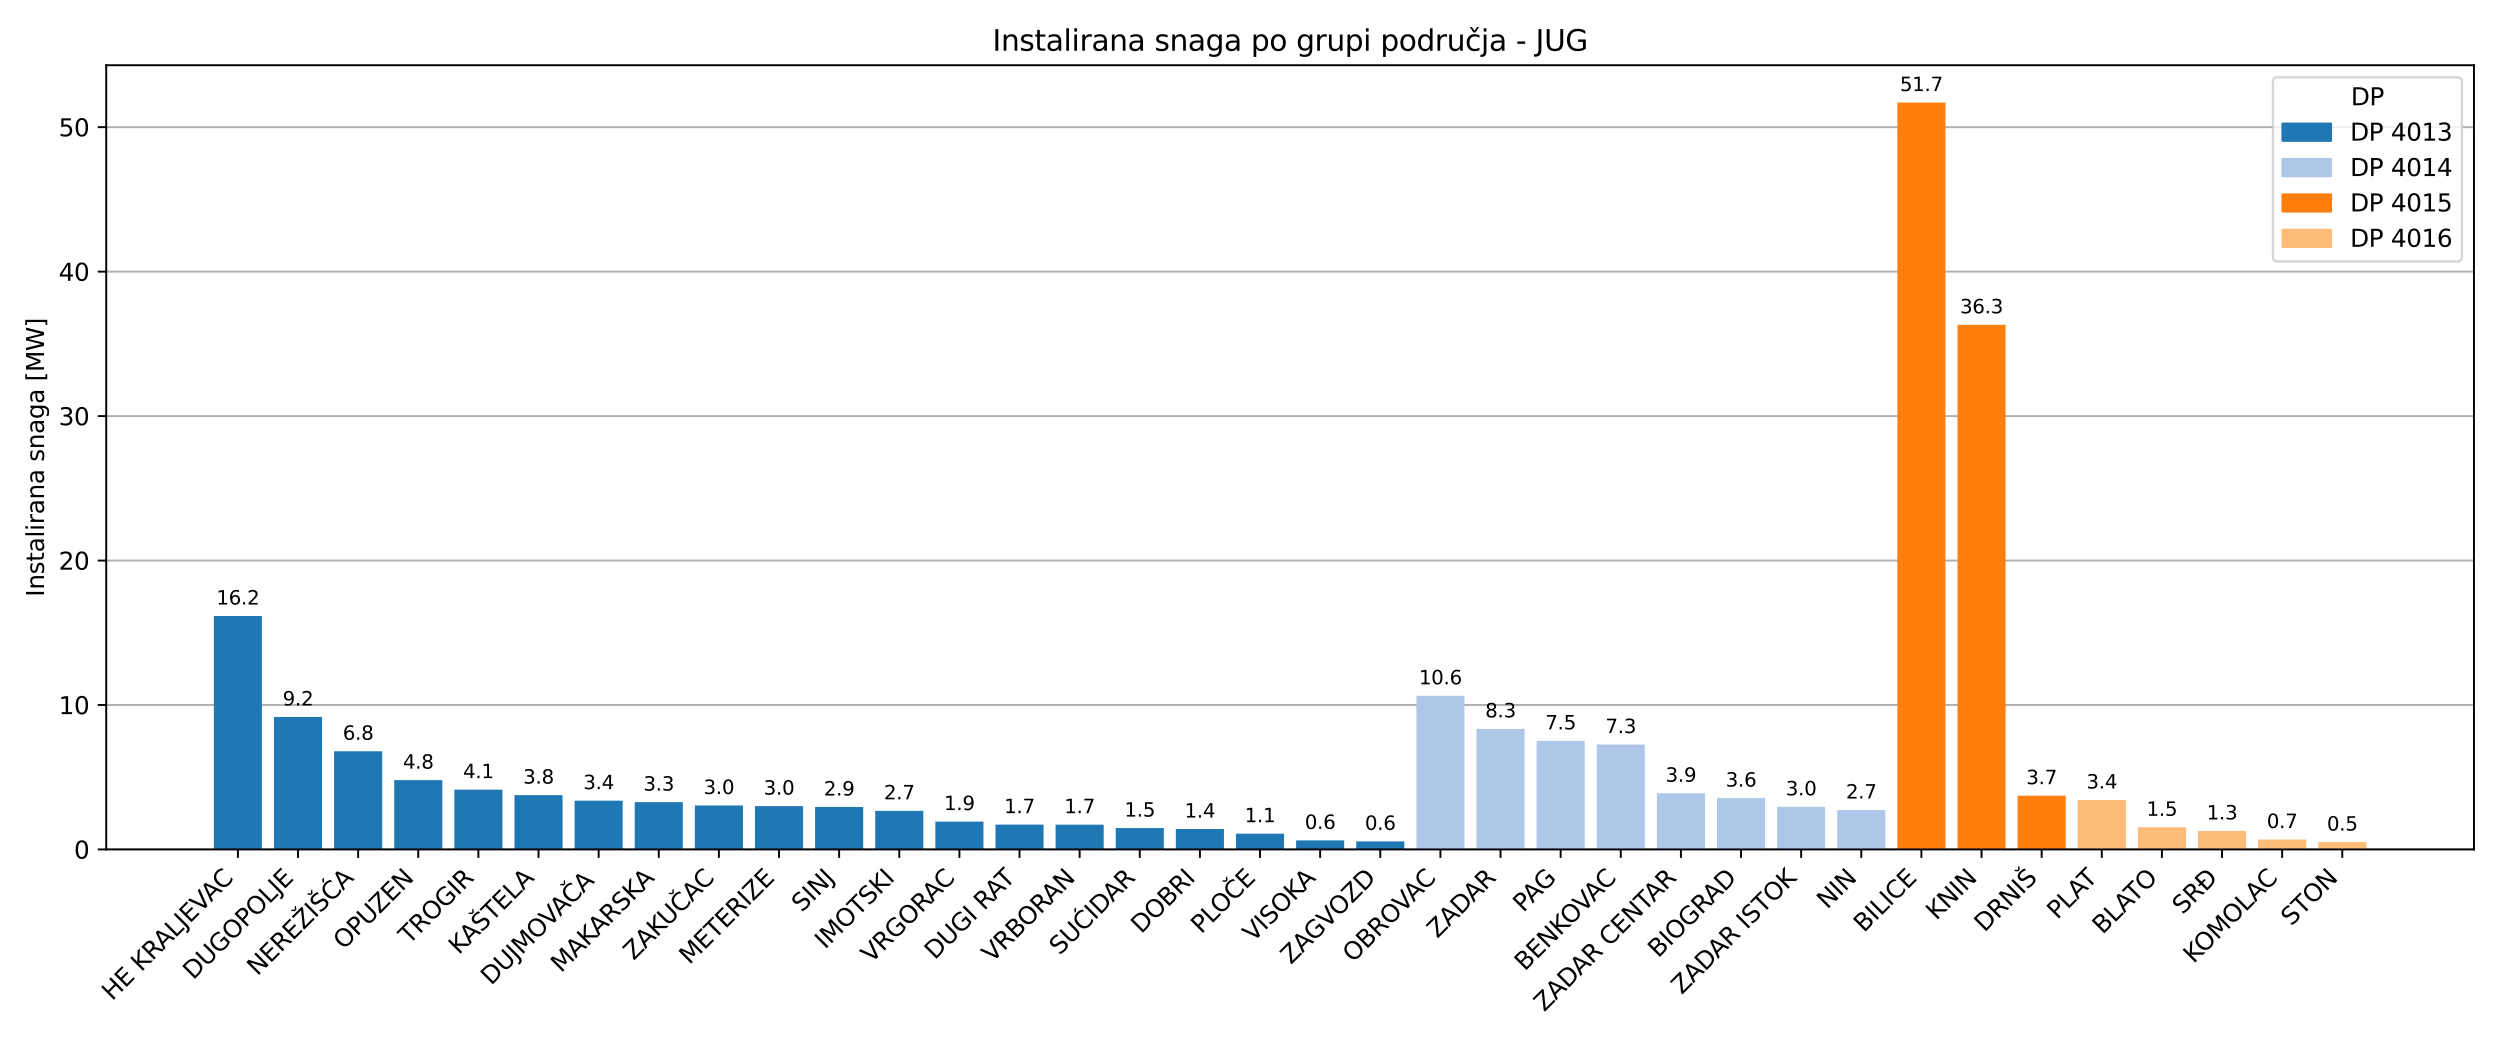 <?xml version="1.0" encoding="utf-8" standalone="no"?>
<!DOCTYPE svg PUBLIC "-//W3C//DTD SVG 1.1//EN"
  "http://www.w3.org/Graphics/SVG/1.1/DTD/svg11.dtd">
<svg xmlns:xlink="http://www.w3.org/1999/xlink" width="1036.8pt" height="432pt" viewBox="0 0 1036.8 432" xmlns="http://www.w3.org/2000/svg" version="1.1">
 <defs>
  <style type="text/css">*{stroke-linejoin: round; stroke-linecap: butt}</style>
 </defs>
 <g id="figure_1">
  <g id="patch_1">
   <path d="M 0 432 
L 1036.8 432 
L 1036.8 0 
L 0 0 
z
" style="fill: #ffffff"/>
  </g>
  <g id="axes_1">
   <g id="patch_2">
    <path d="M 44.05 352.284 
L 1026 352.284 
L 1026 27.05 
L 44.05 27.05 
z
" style="fill: #ffffff"/>
   </g>
   <g id="matplotlib.axis_1">
    <g id="xtick_1">
     <g id="line2d_1">
      <defs>
       <path id="m4fe33052f3" d="M 0 0 
L 0 3.5 
" style="stroke: #000000; stroke-width: 0.8"/>
      </defs>
      <g>
       <use xlink:href="#m4fe33052f3" x="98.658" y="352.284" style="stroke: #000000; stroke-width: 0.8"/>
      </g>
     </g>
     <g id="text_1">
      <!-- HE KRALJEVAC -->
      <g transform="translate(46.519 415.325) rotate(-45) scale(0.1 -0.1)">
       <defs>
        <path id="DejaVuSans-48" d="M 628 4666 
L 1259 4666 
L 1259 2753 
L 3553 2753 
L 3553 4666 
L 4184 4666 
L 4184 0 
L 3553 0 
L 3553 2222 
L 1259 2222 
L 1259 0 
L 628 0 
L 628 4666 
z
" transform="scale(0.016)"/>
        <path id="DejaVuSans-45" d="M 628 4666 
L 3578 4666 
L 3578 4134 
L 1259 4134 
L 1259 2753 
L 3481 2753 
L 3481 2222 
L 1259 2222 
L 1259 531 
L 3634 531 
L 3634 0 
L 628 0 
L 628 4666 
z
" transform="scale(0.016)"/>
        <path id="DejaVuSans-20" transform="scale(0.016)"/>
        <path id="DejaVuSans-4b" d="M 628 4666 
L 1259 4666 
L 1259 2694 
L 3353 4666 
L 4166 4666 
L 1850 2491 
L 4331 0 
L 3500 0 
L 1259 2247 
L 1259 0 
L 628 0 
L 628 4666 
z
" transform="scale(0.016)"/>
        <path id="DejaVuSans-52" d="M 2841 2188 
Q 3044 2119 3236 1894 
Q 3428 1669 3622 1275 
L 4263 0 
L 3584 0 
L 2988 1197 
Q 2756 1666 2539 1819 
Q 2322 1972 1947 1972 
L 1259 1972 
L 1259 0 
L 628 0 
L 628 4666 
L 2053 4666 
Q 2853 4666 3247 4331 
Q 3641 3997 3641 3322 
Q 3641 2881 3436 2590 
Q 3231 2300 2841 2188 
z
M 1259 4147 
L 1259 2491 
L 2053 2491 
Q 2509 2491 2742 2702 
Q 2975 2913 2975 3322 
Q 2975 3731 2742 3939 
Q 2509 4147 2053 4147 
L 1259 4147 
z
" transform="scale(0.016)"/>
        <path id="DejaVuSans-41" d="M 2188 4044 
L 1331 1722 
L 3047 1722 
L 2188 4044 
z
M 1831 4666 
L 2547 4666 
L 4325 0 
L 3669 0 
L 3244 1197 
L 1141 1197 
L 716 0 
L 50 0 
L 1831 4666 
z
" transform="scale(0.016)"/>
        <path id="DejaVuSans-4c" d="M 628 4666 
L 1259 4666 
L 1259 531 
L 3531 531 
L 3531 0 
L 628 0 
L 628 4666 
z
" transform="scale(0.016)"/>
        <path id="DejaVuSans-4a" d="M 628 4666 
L 1259 4666 
L 1259 325 
Q 1259 -519 939 -900 
Q 619 -1281 -91 -1281 
L -331 -1281 
L -331 -750 
L -134 -750 
Q 284 -750 456 -515 
Q 628 -281 628 325 
L 628 4666 
z
" transform="scale(0.016)"/>
        <path id="DejaVuSans-56" d="M 1831 0 
L 50 4666 
L 709 4666 
L 2188 738 
L 3669 4666 
L 4325 4666 
L 2547 0 
L 1831 0 
z
" transform="scale(0.016)"/>
        <path id="DejaVuSans-43" d="M 4122 4306 
L 4122 3641 
Q 3803 3938 3442 4084 
Q 3081 4231 2675 4231 
Q 1875 4231 1450 3742 
Q 1025 3253 1025 2328 
Q 1025 1406 1450 917 
Q 1875 428 2675 428 
Q 3081 428 3442 575 
Q 3803 722 4122 1019 
L 4122 359 
Q 3791 134 3420 21 
Q 3050 -91 2638 -91 
Q 1578 -91 968 557 
Q 359 1206 359 2328 
Q 359 3453 968 4101 
Q 1578 4750 2638 4750 
Q 3056 4750 3426 4639 
Q 3797 4528 4122 4306 
z
" transform="scale(0.016)"/>
       </defs>
       <use xlink:href="#DejaVuSans-48"/>
       <use xlink:href="#DejaVuSans-45" transform="translate(75.195 0)"/>
       <use xlink:href="#DejaVuSans-20" transform="translate(138.379 0)"/>
       <use xlink:href="#DejaVuSans-4b" transform="translate(170.166 0)"/>
       <use xlink:href="#DejaVuSans-52" transform="translate(235.742 0)"/>
       <use xlink:href="#DejaVuSans-41" transform="translate(301.225 0)"/>
       <use xlink:href="#DejaVuSans-4c" transform="translate(369.633 0)"/>
       <use xlink:href="#DejaVuSans-4a" transform="translate(425.346 0)"/>
       <use xlink:href="#DejaVuSans-45" transform="translate(454.838 0)"/>
       <use xlink:href="#DejaVuSans-56" transform="translate(518.021 0)"/>
       <use xlink:href="#DejaVuSans-41" transform="translate(580.055 0)"/>
       <use xlink:href="#DejaVuSans-43" transform="translate(646.713 0)"/>
      </g>
     </g>
    </g>
    <g id="xtick_2">
     <g id="line2d_2">
      <g>
       <use xlink:href="#m4fe33052f3" x="123.593" y="352.284" style="stroke: #000000; stroke-width: 0.8"/>
      </g>
     </g>
     <g id="text_2">
      <!-- DUGOPOLJE -->
      <g transform="translate(80.134 406.646) rotate(-45) scale(0.1 -0.1)">
       <defs>
        <path id="DejaVuSans-44" d="M 1259 4147 
L 1259 519 
L 2022 519 
Q 2988 519 3436 956 
Q 3884 1394 3884 2338 
Q 3884 3275 3436 3711 
Q 2988 4147 2022 4147 
L 1259 4147 
z
M 628 4666 
L 1925 4666 
Q 3281 4666 3915 4102 
Q 4550 3538 4550 2338 
Q 4550 1131 3912 565 
Q 3275 0 1925 0 
L 628 0 
L 628 4666 
z
" transform="scale(0.016)"/>
        <path id="DejaVuSans-55" d="M 556 4666 
L 1191 4666 
L 1191 1831 
Q 1191 1081 1462 751 
Q 1734 422 2344 422 
Q 2950 422 3222 751 
Q 3494 1081 3494 1831 
L 3494 4666 
L 4128 4666 
L 4128 1753 
Q 4128 841 3676 375 
Q 3225 -91 2344 -91 
Q 1459 -91 1007 375 
Q 556 841 556 1753 
L 556 4666 
z
" transform="scale(0.016)"/>
        <path id="DejaVuSans-47" d="M 3809 666 
L 3809 1919 
L 2778 1919 
L 2778 2438 
L 4434 2438 
L 4434 434 
Q 4069 175 3628 42 
Q 3188 -91 2688 -91 
Q 1594 -91 976 548 
Q 359 1188 359 2328 
Q 359 3472 976 4111 
Q 1594 4750 2688 4750 
Q 3144 4750 3555 4637 
Q 3966 4525 4313 4306 
L 4313 3634 
Q 3963 3931 3569 4081 
Q 3175 4231 2741 4231 
Q 1884 4231 1454 3753 
Q 1025 3275 1025 2328 
Q 1025 1384 1454 906 
Q 1884 428 2741 428 
Q 3075 428 3337 486 
Q 3600 544 3809 666 
z
" transform="scale(0.016)"/>
        <path id="DejaVuSans-4f" d="M 2522 4238 
Q 1834 4238 1429 3725 
Q 1025 3213 1025 2328 
Q 1025 1447 1429 934 
Q 1834 422 2522 422 
Q 3209 422 3611 934 
Q 4013 1447 4013 2328 
Q 4013 3213 3611 3725 
Q 3209 4238 2522 4238 
z
M 2522 4750 
Q 3503 4750 4090 4092 
Q 4678 3434 4678 2328 
Q 4678 1225 4090 567 
Q 3503 -91 2522 -91 
Q 1538 -91 948 565 
Q 359 1222 359 2328 
Q 359 3434 948 4092 
Q 1538 4750 2522 4750 
z
" transform="scale(0.016)"/>
        <path id="DejaVuSans-50" d="M 1259 4147 
L 1259 2394 
L 2053 2394 
Q 2494 2394 2734 2622 
Q 2975 2850 2975 3272 
Q 2975 3691 2734 3919 
Q 2494 4147 2053 4147 
L 1259 4147 
z
M 628 4666 
L 2053 4666 
Q 2838 4666 3239 4311 
Q 3641 3956 3641 3272 
Q 3641 2581 3239 2228 
Q 2838 1875 2053 1875 
L 1259 1875 
L 1259 0 
L 628 0 
L 628 4666 
z
" transform="scale(0.016)"/>
       </defs>
       <use xlink:href="#DejaVuSans-44"/>
       <use xlink:href="#DejaVuSans-55" transform="translate(77.002 0)"/>
       <use xlink:href="#DejaVuSans-47" transform="translate(150.195 0)"/>
       <use xlink:href="#DejaVuSans-4f" transform="translate(227.686 0)"/>
       <use xlink:href="#DejaVuSans-50" transform="translate(306.396 0)"/>
       <use xlink:href="#DejaVuSans-4f" transform="translate(366.699 0)"/>
       <use xlink:href="#DejaVuSans-4c" transform="translate(445.41 0)"/>
       <use xlink:href="#DejaVuSans-4a" transform="translate(501.123 0)"/>
       <use xlink:href="#DejaVuSans-45" transform="translate(530.615 0)"/>
      </g>
     </g>
    </g>
    <g id="xtick_3">
     <g id="line2d_3">
      <g>
       <use xlink:href="#m4fe33052f3" x="148.529" y="352.284" style="stroke: #000000; stroke-width: 0.8"/>
      </g>
     </g>
     <g id="text_3">
      <!-- NEREŽIŠĆA -->
      <g transform="translate(106.725 404.99) rotate(-45) scale(0.1 -0.1)">
       <defs>
        <path id="DejaVuSans-4e" d="M 628 4666 
L 1478 4666 
L 3547 763 
L 3547 4666 
L 4159 4666 
L 4159 0 
L 3309 0 
L 1241 3903 
L 1241 0 
L 628 0 
L 628 4666 
z
" transform="scale(0.016)"/>
        <path id="DejaVuSans-17d" d="M 359 4666 
L 4025 4666 
L 4025 4184 
L 1075 531 
L 4097 531 
L 4097 0 
L 288 0 
L 288 481 
L 3238 4134 
L 359 4134 
L 359 4666 
z
M 1900 5110 
L 1241 5941 
L 1675 5941 
L 2194 5385 
L 2713 5941 
L 3147 5941 
L 2488 5110 
L 1900 5110 
z
" transform="scale(0.016)"/>
        <path id="DejaVuSans-49" d="M 628 4666 
L 1259 4666 
L 1259 0 
L 628 0 
L 628 4666 
z
" transform="scale(0.016)"/>
        <path id="DejaVuSans-160" d="M 3425 4513 
L 3425 3897 
Q 3066 4069 2747 4153 
Q 2428 4238 2131 4238 
Q 1616 4238 1336 4038 
Q 1056 3838 1056 3469 
Q 1056 3159 1242 3001 
Q 1428 2844 1947 2747 
L 2328 2669 
Q 3034 2534 3370 2195 
Q 3706 1856 3706 1288 
Q 3706 609 3251 259 
Q 2797 -91 1919 -91 
Q 1588 -91 1214 -16 
Q 841 59 441 206 
L 441 856 
Q 825 641 1194 531 
Q 1563 422 1919 422 
Q 2459 422 2753 634 
Q 3047 847 3047 1241 
Q 3047 1584 2836 1778 
Q 2625 1972 2144 2069 
L 1759 2144 
Q 1053 2284 737 2584 
Q 422 2884 422 3419 
Q 422 4038 858 4394 
Q 1294 4750 2059 4750 
Q 2388 4750 2728 4690 
Q 3069 4631 3425 4513 
z
M 1741 5110 
L 1081 5941 
L 1516 5941 
L 2034 5385 
L 2553 5941 
L 2988 5941 
L 2328 5110 
L 1741 5110 
z
" transform="scale(0.016)"/>
        <path id="DejaVuSans-106" d="M 4122 4306 
L 4122 3641 
Q 3803 3938 3442 4084 
Q 3081 4231 2675 4231 
Q 1875 4231 1450 3742 
Q 1025 3253 1025 2328 
Q 1025 1406 1450 917 
Q 1875 428 2675 428 
Q 3081 428 3442 575 
Q 3803 722 4122 1019 
L 4122 359 
Q 3791 134 3420 21 
Q 3050 -91 2638 -91 
Q 1578 -91 968 557 
Q 359 1206 359 2328 
Q 359 3453 968 4101 
Q 1578 4750 2638 4750 
Q 3056 4750 3426 4639 
Q 3797 4528 4122 4306 
z
M 2713 5935 
L 3291 5935 
L 2578 5110 
L 2100 5110 
L 2713 5935 
z
" transform="scale(0.016)"/>
       </defs>
       <use xlink:href="#DejaVuSans-4e"/>
       <use xlink:href="#DejaVuSans-45" transform="translate(74.805 0)"/>
       <use xlink:href="#DejaVuSans-52" transform="translate(137.988 0)"/>
       <use xlink:href="#DejaVuSans-45" transform="translate(207.471 0)"/>
       <use xlink:href="#DejaVuSans-17d" transform="translate(270.654 0)"/>
       <use xlink:href="#DejaVuSans-49" transform="translate(339.16 0)"/>
       <use xlink:href="#DejaVuSans-160" transform="translate(368.652 0)"/>
       <use xlink:href="#DejaVuSans-106" transform="translate(432.129 0)"/>
       <use xlink:href="#DejaVuSans-41" transform="translate(501.953 0)"/>
      </g>
     </g>
    </g>
    <g id="xtick_4">
     <g id="line2d_4">
      <g>
       <use xlink:href="#m4fe33052f3" x="173.464" y="352.284" style="stroke: #000000; stroke-width: 0.8"/>
      </g>
     </g>
     <g id="text_4">
      <!-- OPUZEN -->
      <g transform="translate(142.51 394.14) rotate(-45) scale(0.1 -0.1)">
       <defs>
        <path id="DejaVuSans-5a" d="M 359 4666 
L 4025 4666 
L 4025 4184 
L 1075 531 
L 4097 531 
L 4097 0 
L 288 0 
L 288 481 
L 3238 4134 
L 359 4134 
L 359 4666 
z
" transform="scale(0.016)"/>
       </defs>
       <use xlink:href="#DejaVuSans-4f"/>
       <use xlink:href="#DejaVuSans-50" transform="translate(78.711 0)"/>
       <use xlink:href="#DejaVuSans-55" transform="translate(139.014 0)"/>
       <use xlink:href="#DejaVuSans-5a" transform="translate(210.457 0)"/>
       <use xlink:href="#DejaVuSans-45" transform="translate(278.963 0)"/>
       <use xlink:href="#DejaVuSans-4e" transform="translate(342.146 0)"/>
      </g>
     </g>
    </g>
    <g id="xtick_5">
     <g id="line2d_5">
      <g>
       <use xlink:href="#m4fe33052f3" x="198.399" y="352.284" style="stroke: #000000; stroke-width: 0.8"/>
      </g>
     </g>
     <g id="text_5">
      <!-- TROGIR -->
      <g transform="translate(169.652 391.934) rotate(-45) scale(0.1 -0.1)">
       <defs>
        <path id="DejaVuSans-54" d="M -19 4666 
L 3928 4666 
L 3928 4134 
L 2272 4134 
L 2272 0 
L 1638 0 
L 1638 4134 
L -19 4134 
L -19 4666 
z
" transform="scale(0.016)"/>
       </defs>
       <use xlink:href="#DejaVuSans-54"/>
       <use xlink:href="#DejaVuSans-52" transform="translate(61.084 0)"/>
       <use xlink:href="#DejaVuSans-4f" transform="translate(130.566 0)"/>
       <use xlink:href="#DejaVuSans-47" transform="translate(209.277 0)"/>
       <use xlink:href="#DejaVuSans-49" transform="translate(286.768 0)"/>
       <use xlink:href="#DejaVuSans-52" transform="translate(316.26 0)"/>
      </g>
     </g>
    </g>
    <g id="xtick_6">
     <g id="line2d_6">
      <g>
       <use xlink:href="#m4fe33052f3" x="223.334" y="352.284" style="stroke: #000000; stroke-width: 0.8"/>
      </g>
     </g>
     <g id="text_6">
      <!-- KAŠTELA -->
      <g transform="translate(190.301 396.219) rotate(-45) scale(0.1 -0.1)">
       <use xlink:href="#DejaVuSans-4b"/>
       <use xlink:href="#DejaVuSans-41" transform="translate(63.826 0)"/>
       <use xlink:href="#DejaVuSans-160" transform="translate(132.234 0)"/>
       <use xlink:href="#DejaVuSans-54" transform="translate(195.711 0)"/>
       <use xlink:href="#DejaVuSans-45" transform="translate(256.795 0)"/>
       <use xlink:href="#DejaVuSans-4c" transform="translate(319.979 0)"/>
       <use xlink:href="#DejaVuSans-41" transform="translate(377.941 0)"/>
      </g>
     </g>
    </g>
    <g id="xtick_7">
     <g id="line2d_7">
      <g>
       <use xlink:href="#m4fe33052f3" x="248.27" y="352.284" style="stroke: #000000; stroke-width: 0.8"/>
      </g>
     </g>
     <g id="text_7">
      <!-- DUJMOVAČA -->
      <g transform="translate(203.676 408.916) rotate(-45) scale(0.1 -0.1)">
       <defs>
        <path id="DejaVuSans-4d" d="M 628 4666 
L 1569 4666 
L 2759 1491 
L 3956 4666 
L 4897 4666 
L 4897 0 
L 4281 0 
L 4281 4097 
L 3078 897 
L 2444 897 
L 1241 4097 
L 1241 0 
L 628 0 
L 628 4666 
z
" transform="scale(0.016)"/>
        <path id="DejaVuSans-10c" d="M 4122 4306 
L 4122 3641 
Q 3803 3938 3442 4084 
Q 3081 4231 2675 4231 
Q 1875 4231 1450 3742 
Q 1025 3253 1025 2328 
Q 1025 1406 1450 917 
Q 1875 428 2675 428 
Q 3081 428 3442 575 
Q 3803 722 4122 1019 
L 4122 359 
Q 3791 134 3420 21 
Q 3050 -91 2638 -91 
Q 1578 -91 968 557 
Q 359 1206 359 2328 
Q 359 3453 968 4101 
Q 1578 4750 2638 4750 
Q 3056 4750 3426 4639 
Q 3797 4528 4122 4306 
z
M 2247 5110 
L 1588 5941 
L 2022 5941 
L 2541 5385 
L 3059 5941 
L 3494 5941 
L 2834 5110 
L 2247 5110 
z
" transform="scale(0.016)"/>
       </defs>
       <use xlink:href="#DejaVuSans-44"/>
       <use xlink:href="#DejaVuSans-55" transform="translate(77.002 0)"/>
       <use xlink:href="#DejaVuSans-4a" transform="translate(150.195 0)"/>
       <use xlink:href="#DejaVuSans-4d" transform="translate(179.688 0)"/>
       <use xlink:href="#DejaVuSans-4f" transform="translate(265.967 0)"/>
       <use xlink:href="#DejaVuSans-56" transform="translate(342.928 0)"/>
       <use xlink:href="#DejaVuSans-41" transform="translate(404.961 0)"/>
       <use xlink:href="#DejaVuSans-10c" transform="translate(471.619 0)"/>
       <use xlink:href="#DejaVuSans-41" transform="translate(541.443 0)"/>
      </g>
     </g>
    </g>
    <g id="xtick_8">
     <g id="line2d_8">
      <g>
       <use xlink:href="#m4fe33052f3" x="273.205" y="352.284" style="stroke: #000000; stroke-width: 0.8"/>
      </g>
     </g>
     <g id="text_8">
      <!-- MAKARSKA -->
      <g transform="translate(232.693 403.698) rotate(-45) scale(0.1 -0.1)">
       <defs>
        <path id="DejaVuSans-53" d="M 3425 4513 
L 3425 3897 
Q 3066 4069 2747 4153 
Q 2428 4238 2131 4238 
Q 1616 4238 1336 4038 
Q 1056 3838 1056 3469 
Q 1056 3159 1242 3001 
Q 1428 2844 1947 2747 
L 2328 2669 
Q 3034 2534 3370 2195 
Q 3706 1856 3706 1288 
Q 3706 609 3251 259 
Q 2797 -91 1919 -91 
Q 1588 -91 1214 -16 
Q 841 59 441 206 
L 441 856 
Q 825 641 1194 531 
Q 1563 422 1919 422 
Q 2459 422 2753 634 
Q 3047 847 3047 1241 
Q 3047 1584 2836 1778 
Q 2625 1972 2144 2069 
L 1759 2144 
Q 1053 2284 737 2584 
Q 422 2884 422 3419 
Q 422 4038 858 4394 
Q 1294 4750 2059 4750 
Q 2388 4750 2728 4690 
Q 3069 4631 3425 4513 
z
" transform="scale(0.016)"/>
       </defs>
       <use xlink:href="#DejaVuSans-4d"/>
       <use xlink:href="#DejaVuSans-41" transform="translate(86.279 0)"/>
       <use xlink:href="#DejaVuSans-4b" transform="translate(154.688 0)"/>
       <use xlink:href="#DejaVuSans-41" transform="translate(218.514 0)"/>
       <use xlink:href="#DejaVuSans-52" transform="translate(286.922 0)"/>
       <use xlink:href="#DejaVuSans-53" transform="translate(356.404 0)"/>
       <use xlink:href="#DejaVuSans-4b" transform="translate(419.881 0)"/>
       <use xlink:href="#DejaVuSans-41" transform="translate(483.707 0)"/>
      </g>
     </g>
    </g>
    <g id="xtick_9">
     <g id="line2d_9">
      <g>
       <use xlink:href="#m4fe33052f3" x="298.14" y="352.284" style="stroke: #000000; stroke-width: 0.8"/>
      </g>
     </g>
     <g id="text_9">
      <!-- ZAKUČAC -->
      <g transform="translate(262.774 398.553) rotate(-45) scale(0.1 -0.1)">
       <use xlink:href="#DejaVuSans-5a"/>
       <use xlink:href="#DejaVuSans-41" transform="translate(68.506 0)"/>
       <use xlink:href="#DejaVuSans-4b" transform="translate(136.914 0)"/>
       <use xlink:href="#DejaVuSans-55" transform="translate(199.865 0)"/>
       <use xlink:href="#DejaVuSans-10c" transform="translate(273.059 0)"/>
       <use xlink:href="#DejaVuSans-41" transform="translate(342.883 0)"/>
       <use xlink:href="#DejaVuSans-43" transform="translate(409.541 0)"/>
      </g>
     </g>
    </g>
    <g id="xtick_10">
     <g id="line2d_10">
      <g>
       <use xlink:href="#m4fe33052f3" x="323.075" y="352.284" style="stroke: #000000; stroke-width: 0.8"/>
      </g>
     </g>
     <g id="text_10">
      <!-- METERIZE -->
      <g transform="translate(285.938 400.324) rotate(-45) scale(0.1 -0.1)">
       <use xlink:href="#DejaVuSans-4d"/>
       <use xlink:href="#DejaVuSans-45" transform="translate(86.279 0)"/>
       <use xlink:href="#DejaVuSans-54" transform="translate(149.463 0)"/>
       <use xlink:href="#DejaVuSans-45" transform="translate(210.547 0)"/>
       <use xlink:href="#DejaVuSans-52" transform="translate(273.73 0)"/>
       <use xlink:href="#DejaVuSans-49" transform="translate(343.213 0)"/>
       <use xlink:href="#DejaVuSans-5a" transform="translate(372.705 0)"/>
       <use xlink:href="#DejaVuSans-45" transform="translate(441.211 0)"/>
      </g>
     </g>
    </g>
    <g id="xtick_11">
     <g id="line2d_11">
      <g>
       <use xlink:href="#m4fe33052f3" x="348.011" y="352.284" style="stroke: #000000; stroke-width: 0.8"/>
      </g>
     </g>
     <g id="text_11">
      <!-- SINJ -->
      <g transform="translate(332.589 378.608) rotate(-45) scale(0.1 -0.1)">
       <use xlink:href="#DejaVuSans-53"/>
       <use xlink:href="#DejaVuSans-49" transform="translate(63.477 0)"/>
       <use xlink:href="#DejaVuSans-4e" transform="translate(92.969 0)"/>
       <use xlink:href="#DejaVuSans-4a" transform="translate(167.773 0)"/>
      </g>
     </g>
    </g>
    <g id="xtick_12">
     <g id="line2d_12">
      <g>
       <use xlink:href="#m4fe33052f3" x="372.946" y="352.284" style="stroke: #000000; stroke-width: 0.8"/>
      </g>
     </g>
     <g id="text_12">
      <!-- IMOTSKI -->
      <g transform="translate(342.191 393.941) rotate(-45) scale(0.1 -0.1)">
       <use xlink:href="#DejaVuSans-49"/>
       <use xlink:href="#DejaVuSans-4d" transform="translate(29.492 0)"/>
       <use xlink:href="#DejaVuSans-4f" transform="translate(115.771 0)"/>
       <use xlink:href="#DejaVuSans-54" transform="translate(194.482 0)"/>
       <use xlink:href="#DejaVuSans-53" transform="translate(255.566 0)"/>
       <use xlink:href="#DejaVuSans-4b" transform="translate(319.043 0)"/>
       <use xlink:href="#DejaVuSans-49" transform="translate(384.619 0)"/>
      </g>
     </g>
    </g>
    <g id="xtick_13">
     <g id="line2d_13">
      <g>
       <use xlink:href="#m4fe33052f3" x="397.881" y="352.284" style="stroke: #000000; stroke-width: 0.8"/>
      </g>
     </g>
     <g id="text_13">
      <!-- VRGORAC -->
      <g transform="translate(361.334 399.734) rotate(-45) scale(0.1 -0.1)">
       <use xlink:href="#DejaVuSans-56"/>
       <use xlink:href="#DejaVuSans-52" transform="translate(68.408 0)"/>
       <use xlink:href="#DejaVuSans-47" transform="translate(137.891 0)"/>
       <use xlink:href="#DejaVuSans-4f" transform="translate(215.381 0)"/>
       <use xlink:href="#DejaVuSans-52" transform="translate(294.092 0)"/>
       <use xlink:href="#DejaVuSans-41" transform="translate(359.574 0)"/>
       <use xlink:href="#DejaVuSans-43" transform="translate(426.232 0)"/>
      </g>
     </g>
    </g>
    <g id="xtick_14">
     <g id="line2d_14">
      <g>
       <use xlink:href="#m4fe33052f3" x="422.816" y="352.284" style="stroke: #000000; stroke-width: 0.8"/>
      </g>
     </g>
     <g id="text_14">
      <!-- DUGI RAT -->
      <g transform="translate(387.675 398.327) rotate(-45) scale(0.1 -0.1)">
       <use xlink:href="#DejaVuSans-44"/>
       <use xlink:href="#DejaVuSans-55" transform="translate(77.002 0)"/>
       <use xlink:href="#DejaVuSans-47" transform="translate(150.195 0)"/>
       <use xlink:href="#DejaVuSans-49" transform="translate(227.686 0)"/>
       <use xlink:href="#DejaVuSans-20" transform="translate(257.178 0)"/>
       <use xlink:href="#DejaVuSans-52" transform="translate(288.965 0)"/>
       <use xlink:href="#DejaVuSans-41" transform="translate(354.447 0)"/>
       <use xlink:href="#DejaVuSans-54" transform="translate(415.105 0)"/>
      </g>
     </g>
    </g>
    <g id="xtick_15">
     <g id="line2d_15">
      <g>
       <use xlink:href="#m4fe33052f3" x="447.752" y="352.284" style="stroke: #000000; stroke-width: 0.8"/>
      </g>
     </g>
     <g id="text_15">
      <!-- VRBORAN -->
      <g transform="translate(411.479 399.459) rotate(-45) scale(0.1 -0.1)">
       <defs>
        <path id="DejaVuSans-42" d="M 1259 2228 
L 1259 519 
L 2272 519 
Q 2781 519 3026 730 
Q 3272 941 3272 1375 
Q 3272 1813 3026 2020 
Q 2781 2228 2272 2228 
L 1259 2228 
z
M 1259 4147 
L 1259 2741 
L 2194 2741 
Q 2656 2741 2882 2914 
Q 3109 3088 3109 3444 
Q 3109 3797 2882 3972 
Q 2656 4147 2194 4147 
L 1259 4147 
z
M 628 4666 
L 2241 4666 
Q 2963 4666 3353 4366 
Q 3744 4066 3744 3513 
Q 3744 3084 3544 2831 
Q 3344 2578 2956 2516 
Q 3422 2416 3680 2098 
Q 3938 1781 3938 1306 
Q 3938 681 3513 340 
Q 3088 0 2303 0 
L 628 0 
L 628 4666 
z
" transform="scale(0.016)"/>
       </defs>
       <use xlink:href="#DejaVuSans-56"/>
       <use xlink:href="#DejaVuSans-52" transform="translate(68.408 0)"/>
       <use xlink:href="#DejaVuSans-42" transform="translate(137.891 0)"/>
       <use xlink:href="#DejaVuSans-4f" transform="translate(204.744 0)"/>
       <use xlink:href="#DejaVuSans-52" transform="translate(283.455 0)"/>
       <use xlink:href="#DejaVuSans-41" transform="translate(348.938 0)"/>
       <use xlink:href="#DejaVuSans-4e" transform="translate(417.346 0)"/>
      </g>
     </g>
    </g>
    <g id="xtick_16">
     <g id="line2d_16">
      <g>
       <use xlink:href="#m4fe33052f3" x="472.687" y="352.284" style="stroke: #000000; stroke-width: 0.8"/>
      </g>
     </g>
     <g id="text_16">
      <!-- SUĆIDAR -->
      <g transform="translate(439.457 396.416) rotate(-45) scale(0.1 -0.1)">
       <use xlink:href="#DejaVuSans-53"/>
       <use xlink:href="#DejaVuSans-55" transform="translate(63.477 0)"/>
       <use xlink:href="#DejaVuSans-106" transform="translate(136.67 0)"/>
       <use xlink:href="#DejaVuSans-49" transform="translate(206.494 0)"/>
       <use xlink:href="#DejaVuSans-44" transform="translate(235.986 0)"/>
       <use xlink:href="#DejaVuSans-41" transform="translate(311.238 0)"/>
       <use xlink:href="#DejaVuSans-52" transform="translate(379.646 0)"/>
      </g>
     </g>
    </g>
    <g id="xtick_17">
     <g id="line2d_17">
      <g>
       <use xlink:href="#m4fe33052f3" x="497.622" y="352.284" style="stroke: #000000; stroke-width: 0.8"/>
      </g>
     </g>
     <g id="text_17">
      <!-- DOBRI -->
      <g transform="translate(473.29 387.519) rotate(-45) scale(0.1 -0.1)">
       <use xlink:href="#DejaVuSans-44"/>
       <use xlink:href="#DejaVuSans-4f" transform="translate(77.002 0)"/>
       <use xlink:href="#DejaVuSans-42" transform="translate(155.713 0)"/>
       <use xlink:href="#DejaVuSans-52" transform="translate(224.316 0)"/>
       <use xlink:href="#DejaVuSans-49" transform="translate(293.799 0)"/>
      </g>
     </g>
    </g>
    <g id="xtick_18">
     <g id="line2d_18">
      <g>
       <use xlink:href="#m4fe33052f3" x="522.557" y="352.284" style="stroke: #000000; stroke-width: 0.8"/>
      </g>
     </g>
     <g id="text_18">
      <!-- PLOČE -->
      <g transform="translate(498.168 387.576) rotate(-45) scale(0.1 -0.1)">
       <use xlink:href="#DejaVuSans-50"/>
       <use xlink:href="#DejaVuSans-4c" transform="translate(60.303 0)"/>
       <use xlink:href="#DejaVuSans-4f" transform="translate(112.391 0)"/>
       <use xlink:href="#DejaVuSans-10c" transform="translate(191.102 0)"/>
       <use xlink:href="#DejaVuSans-45" transform="translate(260.926 0)"/>
      </g>
     </g>
    </g>
    <g id="xtick_19">
     <g id="line2d_19">
      <g>
       <use xlink:href="#m4fe33052f3" x="547.493" y="352.284" style="stroke: #000000; stroke-width: 0.8"/>
      </g>
     </g>
     <g id="text_19">
      <!-- VISOKA -->
      <g transform="translate(519.693 390.986) rotate(-45) scale(0.1 -0.1)">
       <use xlink:href="#DejaVuSans-56"/>
       <use xlink:href="#DejaVuSans-49" transform="translate(68.408 0)"/>
       <use xlink:href="#DejaVuSans-53" transform="translate(97.9 0)"/>
       <use xlink:href="#DejaVuSans-4f" transform="translate(161.377 0)"/>
       <use xlink:href="#DejaVuSans-4b" transform="translate(240.088 0)"/>
       <use xlink:href="#DejaVuSans-41" transform="translate(303.914 0)"/>
      </g>
     </g>
    </g>
    <g id="xtick_20">
     <g id="line2d_20">
      <g>
       <use xlink:href="#m4fe33052f3" x="572.428" y="352.284" style="stroke: #000000; stroke-width: 0.8"/>
      </g>
     </g>
     <g id="text_20">
      <!-- ZAGVOZD -->
      <g transform="translate(535.353 400.261) rotate(-45) scale(0.1 -0.1)">
       <use xlink:href="#DejaVuSans-5a"/>
       <use xlink:href="#DejaVuSans-41" transform="translate(68.506 0)"/>
       <use xlink:href="#DejaVuSans-47" transform="translate(135.164 0)"/>
       <use xlink:href="#DejaVuSans-56" transform="translate(212.654 0)"/>
       <use xlink:href="#DejaVuSans-4f" transform="translate(279.312 0)"/>
       <use xlink:href="#DejaVuSans-5a" transform="translate(358.023 0)"/>
       <use xlink:href="#DejaVuSans-44" transform="translate(426.529 0)"/>
      </g>
     </g>
    </g>
    <g id="xtick_21">
     <g id="line2d_21">
      <g>
       <use xlink:href="#m4fe33052f3" x="597.363" y="352.284" style="stroke: #000000; stroke-width: 0.8"/>
      </g>
     </g>
     <g id="text_21">
      <!-- OBROVAC -->
      <g transform="translate(561.082 399.468) rotate(-45) scale(0.1 -0.1)">
       <use xlink:href="#DejaVuSans-4f"/>
       <use xlink:href="#DejaVuSans-42" transform="translate(78.711 0)"/>
       <use xlink:href="#DejaVuSans-52" transform="translate(147.314 0)"/>
       <use xlink:href="#DejaVuSans-4f" transform="translate(216.797 0)"/>
       <use xlink:href="#DejaVuSans-56" transform="translate(293.758 0)"/>
       <use xlink:href="#DejaVuSans-41" transform="translate(355.791 0)"/>
       <use xlink:href="#DejaVuSans-43" transform="translate(422.449 0)"/>
      </g>
     </g>
    </g>
    <g id="xtick_22">
     <g id="line2d_22">
      <g>
       <use xlink:href="#m4fe33052f3" x="622.298" y="352.284" style="stroke: #000000; stroke-width: 0.8"/>
      </g>
     </g>
     <g id="text_22">
      <!-- ZADAR -->
      <g transform="translate(596.076 389.409) rotate(-45) scale(0.1 -0.1)">
       <use xlink:href="#DejaVuSans-5a"/>
       <use xlink:href="#DejaVuSans-41" transform="translate(68.506 0)"/>
       <use xlink:href="#DejaVuSans-44" transform="translate(136.914 0)"/>
       <use xlink:href="#DejaVuSans-41" transform="translate(212.166 0)"/>
       <use xlink:href="#DejaVuSans-52" transform="translate(280.574 0)"/>
      </g>
     </g>
    </g>
    <g id="xtick_23">
     <g id="line2d_23">
      <g>
       <use xlink:href="#m4fe33052f3" x="647.234" y="352.284" style="stroke: #000000; stroke-width: 0.8"/>
      </g>
     </g>
     <g id="text_23">
      <!-- PAG -->
      <g transform="translate(631.758 378.662) rotate(-45) scale(0.1 -0.1)">
       <use xlink:href="#DejaVuSans-50"/>
       <use xlink:href="#DejaVuSans-41" transform="translate(53.928 0)"/>
       <use xlink:href="#DejaVuSans-47" transform="translate(120.586 0)"/>
      </g>
     </g>
    </g>
    <g id="xtick_24">
     <g id="line2d_24">
      <g>
       <use xlink:href="#m4fe33052f3" x="672.169" y="352.284" style="stroke: #000000; stroke-width: 0.8"/>
      </g>
     </g>
     <g id="text_24">
      <!-- BENKOVAC -->
      <g transform="translate(632.361 402.994) rotate(-45) scale(0.1 -0.1)">
       <use xlink:href="#DejaVuSans-42"/>
       <use xlink:href="#DejaVuSans-45" transform="translate(68.604 0)"/>
       <use xlink:href="#DejaVuSans-4e" transform="translate(131.787 0)"/>
       <use xlink:href="#DejaVuSans-4b" transform="translate(206.592 0)"/>
       <use xlink:href="#DejaVuSans-4f" transform="translate(266.668 0)"/>
       <use xlink:href="#DejaVuSans-56" transform="translate(343.629 0)"/>
       <use xlink:href="#DejaVuSans-41" transform="translate(405.662 0)"/>
       <use xlink:href="#DejaVuSans-43" transform="translate(472.32 0)"/>
      </g>
     </g>
    </g>
    <g id="xtick_25">
     <g id="line2d_25">
      <g>
       <use xlink:href="#m4fe33052f3" x="697.104" y="352.284" style="stroke: #000000; stroke-width: 0.8"/>
      </g>
     </g>
     <g id="text_25">
      <!-- ZADAR CENTAR -->
      <g transform="translate(640.417 419.873) rotate(-45) scale(0.1 -0.1)">
       <use xlink:href="#DejaVuSans-5a"/>
       <use xlink:href="#DejaVuSans-41" transform="translate(68.506 0)"/>
       <use xlink:href="#DejaVuSans-44" transform="translate(136.914 0)"/>
       <use xlink:href="#DejaVuSans-41" transform="translate(212.166 0)"/>
       <use xlink:href="#DejaVuSans-52" transform="translate(280.574 0)"/>
       <use xlink:href="#DejaVuSans-20" transform="translate(350.057 0)"/>
       <use xlink:href="#DejaVuSans-43" transform="translate(381.844 0)"/>
       <use xlink:href="#DejaVuSans-45" transform="translate(451.668 0)"/>
       <use xlink:href="#DejaVuSans-4e" transform="translate(514.852 0)"/>
       <use xlink:href="#DejaVuSans-54" transform="translate(589.656 0)"/>
       <use xlink:href="#DejaVuSans-41" transform="translate(642.99 0)"/>
       <use xlink:href="#DejaVuSans-52" transform="translate(711.398 0)"/>
      </g>
     </g>
    </g>
    <g id="xtick_26">
     <g id="line2d_26">
      <g>
       <use xlink:href="#m4fe33052f3" x="722.039" y="352.284" style="stroke: #000000; stroke-width: 0.8"/>
      </g>
     </g>
     <g id="text_26">
      <!-- BIOGRAD -->
      <g transform="translate(687.674 397.552) rotate(-45) scale(0.1 -0.1)">
       <use xlink:href="#DejaVuSans-42"/>
       <use xlink:href="#DejaVuSans-49" transform="translate(68.604 0)"/>
       <use xlink:href="#DejaVuSans-4f" transform="translate(98.096 0)"/>
       <use xlink:href="#DejaVuSans-47" transform="translate(176.807 0)"/>
       <use xlink:href="#DejaVuSans-52" transform="translate(254.297 0)"/>
       <use xlink:href="#DejaVuSans-41" transform="translate(319.779 0)"/>
       <use xlink:href="#DejaVuSans-44" transform="translate(388.188 0)"/>
      </g>
     </g>
    </g>
    <g id="xtick_27">
     <g id="line2d_27">
      <g>
       <use xlink:href="#m4fe33052f3" x="746.975" y="352.284" style="stroke: #000000; stroke-width: 0.8"/>
      </g>
     </g>
     <g id="text_27">
      <!-- ZADAR ISTOK -->
      <g transform="translate(697.408 412.753) rotate(-45) scale(0.1 -0.1)">
       <use xlink:href="#DejaVuSans-5a"/>
       <use xlink:href="#DejaVuSans-41" transform="translate(68.506 0)"/>
       <use xlink:href="#DejaVuSans-44" transform="translate(136.914 0)"/>
       <use xlink:href="#DejaVuSans-41" transform="translate(212.166 0)"/>
       <use xlink:href="#DejaVuSans-52" transform="translate(280.574 0)"/>
       <use xlink:href="#DejaVuSans-20" transform="translate(350.057 0)"/>
       <use xlink:href="#DejaVuSans-49" transform="translate(381.844 0)"/>
       <use xlink:href="#DejaVuSans-53" transform="translate(411.336 0)"/>
       <use xlink:href="#DejaVuSans-54" transform="translate(474.812 0)"/>
       <use xlink:href="#DejaVuSans-4f" transform="translate(535.896 0)"/>
       <use xlink:href="#DejaVuSans-4b" transform="translate(614.607 0)"/>
      </g>
     </g>
    </g>
    <g id="xtick_28">
     <g id="line2d_28">
      <g>
       <use xlink:href="#m4fe33052f3" x="771.91" y="352.284" style="stroke: #000000; stroke-width: 0.8"/>
      </g>
     </g>
     <g id="text_28">
      <!-- NIN -->
      <g transform="translate(757.773 377.323) rotate(-45) scale(0.1 -0.1)">
       <use xlink:href="#DejaVuSans-4e"/>
       <use xlink:href="#DejaVuSans-49" transform="translate(74.805 0)"/>
       <use xlink:href="#DejaVuSans-4e" transform="translate(104.297 0)"/>
      </g>
     </g>
    </g>
    <g id="xtick_29">
     <g id="line2d_29">
      <g>
       <use xlink:href="#m4fe33052f3" x="796.845" y="352.284" style="stroke: #000000; stroke-width: 0.8"/>
      </g>
     </g>
     <g id="text_29">
      <!-- BILICE -->
      <g transform="translate(773.006 387.026) rotate(-45) scale(0.1 -0.1)">
       <use xlink:href="#DejaVuSans-42"/>
       <use xlink:href="#DejaVuSans-49" transform="translate(68.604 0)"/>
       <use xlink:href="#DejaVuSans-4c" transform="translate(98.096 0)"/>
       <use xlink:href="#DejaVuSans-49" transform="translate(153.809 0)"/>
       <use xlink:href="#DejaVuSans-43" transform="translate(183.301 0)"/>
       <use xlink:href="#DejaVuSans-45" transform="translate(253.125 0)"/>
      </g>
     </g>
    </g>
    <g id="xtick_30">
     <g id="line2d_30">
      <g>
       <use xlink:href="#m4fe33052f3" x="821.78" y="352.284" style="stroke: #000000; stroke-width: 0.8"/>
      </g>
     </g>
     <g id="text_30">
      <!-- KNIN -->
      <g transform="translate(803.007 381.96) rotate(-45) scale(0.1 -0.1)">
       <use xlink:href="#DejaVuSans-4b"/>
       <use xlink:href="#DejaVuSans-4e" transform="translate(65.576 0)"/>
       <use xlink:href="#DejaVuSans-49" transform="translate(140.381 0)"/>
       <use xlink:href="#DejaVuSans-4e" transform="translate(169.873 0)"/>
      </g>
     </g>
    </g>
    <g id="xtick_31">
     <g id="line2d_31">
      <g>
       <use xlink:href="#m4fe33052f3" x="846.716" y="352.284" style="stroke: #000000; stroke-width: 0.8"/>
      </g>
     </g>
     <g id="text_31">
      <!-- DRNIŠ -->
      <g transform="translate(823.022 386.88) rotate(-45) scale(0.1 -0.1)">
       <use xlink:href="#DejaVuSans-44"/>
       <use xlink:href="#DejaVuSans-52" transform="translate(77.002 0)"/>
       <use xlink:href="#DejaVuSans-4e" transform="translate(146.484 0)"/>
       <use xlink:href="#DejaVuSans-49" transform="translate(221.289 0)"/>
       <use xlink:href="#DejaVuSans-160" transform="translate(250.781 0)"/>
      </g>
     </g>
    </g>
    <g id="xtick_32">
     <g id="line2d_32">
      <g>
       <use xlink:href="#m4fe33052f3" x="871.651" y="352.284" style="stroke: #000000; stroke-width: 0.8"/>
      </g>
     </g>
     <g id="text_32">
      <!-- PLAT -->
      <g transform="translate(853.21 381.627) rotate(-45) scale(0.1 -0.1)">
       <use xlink:href="#DejaVuSans-50"/>
       <use xlink:href="#DejaVuSans-4c" transform="translate(60.303 0)"/>
       <use xlink:href="#DejaVuSans-41" transform="translate(118.266 0)"/>
       <use xlink:href="#DejaVuSans-54" transform="translate(178.924 0)"/>
      </g>
     </g>
    </g>
    <g id="xtick_33">
     <g id="line2d_33">
      <g>
       <use xlink:href="#m4fe33052f3" x="896.586" y="352.284" style="stroke: #000000; stroke-width: 0.8"/>
      </g>
     </g>
     <g id="text_33">
      <!-- BLATO -->
      <g transform="translate(871.991 387.781) rotate(-45) scale(0.1 -0.1)">
       <use xlink:href="#DejaVuSans-42"/>
       <use xlink:href="#DejaVuSans-4c" transform="translate(68.604 0)"/>
       <use xlink:href="#DejaVuSans-41" transform="translate(126.566 0)"/>
       <use xlink:href="#DejaVuSans-54" transform="translate(187.225 0)"/>
       <use xlink:href="#DejaVuSans-4f" transform="translate(248.309 0)"/>
      </g>
     </g>
    </g>
    <g id="xtick_34">
     <g id="line2d_34">
      <g>
       <use xlink:href="#m4fe33052f3" x="921.521" y="352.284" style="stroke: #000000; stroke-width: 0.8"/>
      </g>
     </g>
     <g id="text_34">
      <!-- SRĐ -->
      <g transform="translate(905.169 379.538) rotate(-45) scale(0.1 -0.1)">
       <defs>
        <path id="DejaVuSans-110" d="M 659 4666 
L 1959 4666 
Q 3313 4666 3947 4102 
Q 4581 3538 4581 2338 
Q 4581 1131 3945 565 
Q 3309 0 1959 0 
L 659 0 
L 659 2188 
L 31 2188 
L 31 2638 
L 659 2638 
L 659 4666 
z
M 1294 4147 
L 1294 2638 
L 2344 2638 
L 2344 2188 
L 1294 2188 
L 1294 519 
L 2053 519 
Q 3019 519 3467 956 
Q 3916 1394 3916 2338 
Q 3916 3275 3467 3711 
Q 3019 4147 2053 4147 
L 1294 4147 
z
" transform="scale(0.016)"/>
       </defs>
       <use xlink:href="#DejaVuSans-53"/>
       <use xlink:href="#DejaVuSans-52" transform="translate(63.477 0)"/>
       <use xlink:href="#DejaVuSans-110" transform="translate(132.959 0)"/>
      </g>
     </g>
    </g>
    <g id="xtick_35">
     <g id="line2d_35">
      <g>
       <use xlink:href="#m4fe33052f3" x="946.457" y="352.284" style="stroke: #000000; stroke-width: 0.8"/>
      </g>
     </g>
     <g id="text_35">
      <!-- KOMOLAC -->
      <g transform="translate(909.754 399.888) rotate(-45) scale(0.1 -0.1)">
       <use xlink:href="#DejaVuSans-4b"/>
       <use xlink:href="#DejaVuSans-4f" transform="translate(60.076 0)"/>
       <use xlink:href="#DejaVuSans-4d" transform="translate(138.787 0)"/>
       <use xlink:href="#DejaVuSans-4f" transform="translate(225.066 0)"/>
       <use xlink:href="#DejaVuSans-4c" transform="translate(303.777 0)"/>
       <use xlink:href="#DejaVuSans-41" transform="translate(361.74 0)"/>
       <use xlink:href="#DejaVuSans-43" transform="translate(428.398 0)"/>
      </g>
     </g>
    </g>
    <g id="xtick_36">
     <g id="line2d_36">
      <g>
       <use xlink:href="#m4fe33052f3" x="971.392" y="352.284" style="stroke: #000000; stroke-width: 0.8"/>
      </g>
     </g>
     <g id="text_36">
      <!-- STON -->
      <g transform="translate(950.257 384.321) rotate(-45) scale(0.1 -0.1)">
       <use xlink:href="#DejaVuSans-53"/>
       <use xlink:href="#DejaVuSans-54" transform="translate(63.477 0)"/>
       <use xlink:href="#DejaVuSans-4f" transform="translate(124.561 0)"/>
       <use xlink:href="#DejaVuSans-4e" transform="translate(203.271 0)"/>
      </g>
     </g>
    </g>
   </g>
   <g id="matplotlib.axis_2">
    <g id="ytick_1">
     <g id="line2d_37">
      <path d="M 44.05 352.284 
L 1026 352.284 
" clip-path="url(#p31cac4805b)" style="fill: none; stroke: #b0b0b0; stroke-width: 0.8; stroke-linecap: square"/>
     </g>
     <g id="line2d_38">
      <defs>
       <path id="m9d4f89eacb" d="M 0 0 
L -3.5 0 
" style="stroke: #000000; stroke-width: 0.8"/>
      </defs>
      <g>
       <use xlink:href="#m9d4f89eacb" x="44.05" y="352.284" style="stroke: #000000; stroke-width: 0.8"/>
      </g>
     </g>
     <g id="text_37">
      <!-- 0 -->
      <g transform="translate(30.688 356.083) scale(0.1 -0.1)">
       <defs>
        <path id="DejaVuSans-30" d="M 2034 4250 
Q 1547 4250 1301 3770 
Q 1056 3291 1056 2328 
Q 1056 1369 1301 889 
Q 1547 409 2034 409 
Q 2525 409 2770 889 
Q 3016 1369 3016 2328 
Q 3016 3291 2770 3770 
Q 2525 4250 2034 4250 
z
M 2034 4750 
Q 2819 4750 3233 4129 
Q 3647 3509 3647 2328 
Q 3647 1150 3233 529 
Q 2819 -91 2034 -91 
Q 1250 -91 836 529 
Q 422 1150 422 2328 
Q 422 3509 836 4129 
Q 1250 4750 2034 4750 
z
" transform="scale(0.016)"/>
       </defs>
       <use xlink:href="#DejaVuSans-30"/>
      </g>
     </g>
    </g>
    <g id="ytick_2">
     <g id="line2d_39">
      <path d="M 44.05 292.375 
L 1026 292.375 
" clip-path="url(#p31cac4805b)" style="fill: none; stroke: #b0b0b0; stroke-width: 0.8; stroke-linecap: square"/>
     </g>
     <g id="line2d_40">
      <g>
       <use xlink:href="#m9d4f89eacb" x="44.05" y="292.375" style="stroke: #000000; stroke-width: 0.8"/>
      </g>
     </g>
     <g id="text_38">
      <!-- 10 -->
      <g transform="translate(24.325 296.174) scale(0.1 -0.1)">
       <defs>
        <path id="DejaVuSans-31" d="M 794 531 
L 1825 531 
L 1825 4091 
L 703 3866 
L 703 4441 
L 1819 4666 
L 2450 4666 
L 2450 531 
L 3481 531 
L 3481 0 
L 794 0 
L 794 531 
z
" transform="scale(0.016)"/>
       </defs>
       <use xlink:href="#DejaVuSans-31"/>
       <use xlink:href="#DejaVuSans-30" transform="translate(63.623 0)"/>
      </g>
     </g>
    </g>
    <g id="ytick_3">
     <g id="line2d_41">
      <path d="M 44.05 232.466 
L 1026 232.466 
" clip-path="url(#p31cac4805b)" style="fill: none; stroke: #b0b0b0; stroke-width: 0.8; stroke-linecap: square"/>
     </g>
     <g id="line2d_42">
      <g>
       <use xlink:href="#m9d4f89eacb" x="44.05" y="232.466" style="stroke: #000000; stroke-width: 0.8"/>
      </g>
     </g>
     <g id="text_39">
      <!-- 20 -->
      <g transform="translate(24.325 236.266) scale(0.1 -0.1)">
       <defs>
        <path id="DejaVuSans-32" d="M 1228 531 
L 3431 531 
L 3431 0 
L 469 0 
L 469 531 
Q 828 903 1448 1529 
Q 2069 2156 2228 2338 
Q 2531 2678 2651 2914 
Q 2772 3150 2772 3378 
Q 2772 3750 2511 3984 
Q 2250 4219 1831 4219 
Q 1534 4219 1204 4116 
Q 875 4013 500 3803 
L 500 4441 
Q 881 4594 1212 4672 
Q 1544 4750 1819 4750 
Q 2544 4750 2975 4387 
Q 3406 4025 3406 3419 
Q 3406 3131 3298 2873 
Q 3191 2616 2906 2266 
Q 2828 2175 2409 1742 
Q 1991 1309 1228 531 
z
" transform="scale(0.016)"/>
       </defs>
       <use xlink:href="#DejaVuSans-32"/>
       <use xlink:href="#DejaVuSans-30" transform="translate(63.623 0)"/>
      </g>
     </g>
    </g>
    <g id="ytick_4">
     <g id="line2d_43">
      <path d="M 44.05 172.558 
L 1026 172.558 
" clip-path="url(#p31cac4805b)" style="fill: none; stroke: #b0b0b0; stroke-width: 0.8; stroke-linecap: square"/>
     </g>
     <g id="line2d_44">
      <g>
       <use xlink:href="#m9d4f89eacb" x="44.05" y="172.558" style="stroke: #000000; stroke-width: 0.8"/>
      </g>
     </g>
     <g id="text_40">
      <!-- 30 -->
      <g transform="translate(24.325 176.357) scale(0.1 -0.1)">
       <defs>
        <path id="DejaVuSans-33" d="M 2597 2516 
Q 3050 2419 3304 2112 
Q 3559 1806 3559 1356 
Q 3559 666 3084 287 
Q 2609 -91 1734 -91 
Q 1441 -91 1130 -33 
Q 819 25 488 141 
L 488 750 
Q 750 597 1062 519 
Q 1375 441 1716 441 
Q 2309 441 2620 675 
Q 2931 909 2931 1356 
Q 2931 1769 2642 2001 
Q 2353 2234 1838 2234 
L 1294 2234 
L 1294 2753 
L 1863 2753 
Q 2328 2753 2575 2939 
Q 2822 3125 2822 3475 
Q 2822 3834 2567 4026 
Q 2313 4219 1838 4219 
Q 1578 4219 1281 4162 
Q 984 4106 628 3988 
L 628 4550 
Q 988 4650 1302 4700 
Q 1616 4750 1894 4750 
Q 2613 4750 3031 4423 
Q 3450 4097 3450 3541 
Q 3450 3153 3228 2886 
Q 3006 2619 2597 2516 
z
" transform="scale(0.016)"/>
       </defs>
       <use xlink:href="#DejaVuSans-33"/>
       <use xlink:href="#DejaVuSans-30" transform="translate(63.623 0)"/>
      </g>
     </g>
    </g>
    <g id="ytick_5">
     <g id="line2d_45">
      <path d="M 44.05 112.649 
L 1026 112.649 
" clip-path="url(#p31cac4805b)" style="fill: none; stroke: #b0b0b0; stroke-width: 0.8; stroke-linecap: square"/>
     </g>
     <g id="line2d_46">
      <g>
       <use xlink:href="#m9d4f89eacb" x="44.05" y="112.649" style="stroke: #000000; stroke-width: 0.8"/>
      </g>
     </g>
     <g id="text_41">
      <!-- 40 -->
      <g transform="translate(24.325 116.448) scale(0.1 -0.1)">
       <defs>
        <path id="DejaVuSans-34" d="M 2419 4116 
L 825 1625 
L 2419 1625 
L 2419 4116 
z
M 2253 4666 
L 3047 4666 
L 3047 1625 
L 3713 1625 
L 3713 1100 
L 3047 1100 
L 3047 0 
L 2419 0 
L 2419 1100 
L 313 1100 
L 313 1709 
L 2253 4666 
z
" transform="scale(0.016)"/>
       </defs>
       <use xlink:href="#DejaVuSans-34"/>
       <use xlink:href="#DejaVuSans-30" transform="translate(63.623 0)"/>
      </g>
     </g>
    </g>
    <g id="ytick_6">
     <g id="line2d_47">
      <path d="M 44.05 52.74 
L 1026 52.74 
" clip-path="url(#p31cac4805b)" style="fill: none; stroke: #b0b0b0; stroke-width: 0.8; stroke-linecap: square"/>
     </g>
     <g id="line2d_48">
      <g>
       <use xlink:href="#m9d4f89eacb" x="44.05" y="52.74" style="stroke: #000000; stroke-width: 0.8"/>
      </g>
     </g>
     <g id="text_42">
      <!-- 50 -->
      <g transform="translate(24.325 56.539) scale(0.1 -0.1)">
       <defs>
        <path id="DejaVuSans-35" d="M 691 4666 
L 3169 4666 
L 3169 4134 
L 1269 4134 
L 1269 2991 
Q 1406 3038 1543 3061 
Q 1681 3084 1819 3084 
Q 2600 3084 3056 2656 
Q 3513 2228 3513 1497 
Q 3513 744 3044 326 
Q 2575 -91 1722 -91 
Q 1428 -91 1123 -41 
Q 819 9 494 109 
L 494 744 
Q 775 591 1075 516 
Q 1375 441 1709 441 
Q 2250 441 2565 725 
Q 2881 1009 2881 1497 
Q 2881 1984 2565 2268 
Q 2250 2553 1709 2553 
Q 1456 2553 1204 2497 
Q 953 2441 691 2322 
L 691 4666 
z
" transform="scale(0.016)"/>
       </defs>
       <use xlink:href="#DejaVuSans-35"/>
       <use xlink:href="#DejaVuSans-30" transform="translate(63.623 0)"/>
      </g>
     </g>
    </g>
    <g id="text_43">
     <!-- Instalirana snaga [MW] -->
     <g transform="translate(18.245 247.483) rotate(-90) scale(0.1 -0.1)">
      <defs>
       <path id="DejaVuSans-6e" d="M 3513 2113 
L 3513 0 
L 2938 0 
L 2938 2094 
Q 2938 2591 2744 2837 
Q 2550 3084 2163 3084 
Q 1697 3084 1428 2787 
Q 1159 2491 1159 1978 
L 1159 0 
L 581 0 
L 581 3500 
L 1159 3500 
L 1159 2956 
Q 1366 3272 1645 3428 
Q 1925 3584 2291 3584 
Q 2894 3584 3203 3211 
Q 3513 2838 3513 2113 
z
" transform="scale(0.016)"/>
       <path id="DejaVuSans-73" d="M 2834 3397 
L 2834 2853 
Q 2591 2978 2328 3040 
Q 2066 3103 1784 3103 
Q 1356 3103 1142 2972 
Q 928 2841 928 2578 
Q 928 2378 1081 2264 
Q 1234 2150 1697 2047 
L 1894 2003 
Q 2506 1872 2764 1633 
Q 3022 1394 3022 966 
Q 3022 478 2636 193 
Q 2250 -91 1575 -91 
Q 1294 -91 989 -36 
Q 684 19 347 128 
L 347 722 
Q 666 556 975 473 
Q 1284 391 1588 391 
Q 1994 391 2212 530 
Q 2431 669 2431 922 
Q 2431 1156 2273 1281 
Q 2116 1406 1581 1522 
L 1381 1569 
Q 847 1681 609 1914 
Q 372 2147 372 2553 
Q 372 3047 722 3315 
Q 1072 3584 1716 3584 
Q 2034 3584 2315 3537 
Q 2597 3491 2834 3397 
z
" transform="scale(0.016)"/>
       <path id="DejaVuSans-74" d="M 1172 4494 
L 1172 3500 
L 2356 3500 
L 2356 3053 
L 1172 3053 
L 1172 1153 
Q 1172 725 1289 603 
Q 1406 481 1766 481 
L 2356 481 
L 2356 0 
L 1766 0 
Q 1100 0 847 248 
Q 594 497 594 1153 
L 594 3053 
L 172 3053 
L 172 3500 
L 594 3500 
L 594 4494 
L 1172 4494 
z
" transform="scale(0.016)"/>
       <path id="DejaVuSans-61" d="M 2194 1759 
Q 1497 1759 1228 1600 
Q 959 1441 959 1056 
Q 959 750 1161 570 
Q 1363 391 1709 391 
Q 2188 391 2477 730 
Q 2766 1069 2766 1631 
L 2766 1759 
L 2194 1759 
z
M 3341 1997 
L 3341 0 
L 2766 0 
L 2766 531 
Q 2569 213 2275 61 
Q 1981 -91 1556 -91 
Q 1019 -91 701 211 
Q 384 513 384 1019 
Q 384 1609 779 1909 
Q 1175 2209 1959 2209 
L 2766 2209 
L 2766 2266 
Q 2766 2663 2505 2880 
Q 2244 3097 1772 3097 
Q 1472 3097 1187 3025 
Q 903 2953 641 2809 
L 641 3341 
Q 956 3463 1253 3523 
Q 1550 3584 1831 3584 
Q 2591 3584 2966 3190 
Q 3341 2797 3341 1997 
z
" transform="scale(0.016)"/>
       <path id="DejaVuSans-6c" d="M 603 4863 
L 1178 4863 
L 1178 0 
L 603 0 
L 603 4863 
z
" transform="scale(0.016)"/>
       <path id="DejaVuSans-69" d="M 603 3500 
L 1178 3500 
L 1178 0 
L 603 0 
L 603 3500 
z
M 603 4863 
L 1178 4863 
L 1178 4134 
L 603 4134 
L 603 4863 
z
" transform="scale(0.016)"/>
       <path id="DejaVuSans-72" d="M 2631 2963 
Q 2534 3019 2420 3045 
Q 2306 3072 2169 3072 
Q 1681 3072 1420 2755 
Q 1159 2438 1159 1844 
L 1159 0 
L 581 0 
L 581 3500 
L 1159 3500 
L 1159 2956 
Q 1341 3275 1631 3429 
Q 1922 3584 2338 3584 
Q 2397 3584 2469 3576 
Q 2541 3569 2628 3553 
L 2631 2963 
z
" transform="scale(0.016)"/>
       <path id="DejaVuSans-67" d="M 2906 1791 
Q 2906 2416 2648 2759 
Q 2391 3103 1925 3103 
Q 1463 3103 1205 2759 
Q 947 2416 947 1791 
Q 947 1169 1205 825 
Q 1463 481 1925 481 
Q 2391 481 2648 825 
Q 2906 1169 2906 1791 
z
M 3481 434 
Q 3481 -459 3084 -895 
Q 2688 -1331 1869 -1331 
Q 1566 -1331 1297 -1286 
Q 1028 -1241 775 -1147 
L 775 -588 
Q 1028 -725 1275 -790 
Q 1522 -856 1778 -856 
Q 2344 -856 2625 -561 
Q 2906 -266 2906 331 
L 2906 616 
Q 2728 306 2450 153 
Q 2172 0 1784 0 
Q 1141 0 747 490 
Q 353 981 353 1791 
Q 353 2603 747 3093 
Q 1141 3584 1784 3584 
Q 2172 3584 2450 3431 
Q 2728 3278 2906 2969 
L 2906 3500 
L 3481 3500 
L 3481 434 
z
" transform="scale(0.016)"/>
       <path id="DejaVuSans-5b" d="M 550 4863 
L 1875 4863 
L 1875 4416 
L 1125 4416 
L 1125 -397 
L 1875 -397 
L 1875 -844 
L 550 -844 
L 550 4863 
z
" transform="scale(0.016)"/>
       <path id="DejaVuSans-57" d="M 213 4666 
L 850 4666 
L 1831 722 
L 2809 4666 
L 3519 4666 
L 4500 722 
L 5478 4666 
L 6119 4666 
L 4947 0 
L 4153 0 
L 3169 4050 
L 2175 0 
L 1381 0 
L 213 4666 
z
" transform="scale(0.016)"/>
       <path id="DejaVuSans-5d" d="M 1947 4863 
L 1947 -844 
L 622 -844 
L 622 -397 
L 1369 -397 
L 1369 4416 
L 622 4416 
L 622 4863 
L 1947 4863 
z
" transform="scale(0.016)"/>
      </defs>
      <use xlink:href="#DejaVuSans-49"/>
      <use xlink:href="#DejaVuSans-6e" transform="translate(29.492 0)"/>
      <use xlink:href="#DejaVuSans-73" transform="translate(92.871 0)"/>
      <use xlink:href="#DejaVuSans-74" transform="translate(144.971 0)"/>
      <use xlink:href="#DejaVuSans-61" transform="translate(184.18 0)"/>
      <use xlink:href="#DejaVuSans-6c" transform="translate(245.459 0)"/>
      <use xlink:href="#DejaVuSans-69" transform="translate(273.242 0)"/>
      <use xlink:href="#DejaVuSans-72" transform="translate(301.025 0)"/>
      <use xlink:href="#DejaVuSans-61" transform="translate(342.139 0)"/>
      <use xlink:href="#DejaVuSans-6e" transform="translate(403.418 0)"/>
      <use xlink:href="#DejaVuSans-61" transform="translate(466.797 0)"/>
      <use xlink:href="#DejaVuSans-20" transform="translate(528.076 0)"/>
      <use xlink:href="#DejaVuSans-73" transform="translate(559.863 0)"/>
      <use xlink:href="#DejaVuSans-6e" transform="translate(611.963 0)"/>
      <use xlink:href="#DejaVuSans-61" transform="translate(675.342 0)"/>
      <use xlink:href="#DejaVuSans-67" transform="translate(736.621 0)"/>
      <use xlink:href="#DejaVuSans-61" transform="translate(800.098 0)"/>
      <use xlink:href="#DejaVuSans-20" transform="translate(861.377 0)"/>
      <use xlink:href="#DejaVuSans-5b" transform="translate(893.164 0)"/>
      <use xlink:href="#DejaVuSans-4d" transform="translate(932.178 0)"/>
      <use xlink:href="#DejaVuSans-57" transform="translate(1018.457 0)"/>
      <use xlink:href="#DejaVuSans-5d" transform="translate(1117.334 0)"/>
     </g>
    </g>
   </g>
   <g id="patch_3">
    <path d="M 88.684 352.284 
L 108.632 352.284 
L 108.632 255.476 
L 88.684 255.476 
z
" clip-path="url(#p31cac4805b)" style="fill: #1f77b4"/>
   </g>
   <g id="patch_4">
    <path d="M 113.619 352.284 
L 133.568 352.284 
L 133.568 297.338 
L 113.619 297.338 
z
" clip-path="url(#p31cac4805b)" style="fill: #1f77b4"/>
   </g>
   <g id="patch_5">
    <path d="M 138.555 352.284 
L 158.503 352.284 
L 158.503 311.57 
L 138.555 311.57 
z
" clip-path="url(#p31cac4805b)" style="fill: #1f77b4"/>
   </g>
   <g id="patch_6">
    <path d="M 163.49 352.284 
L 183.438 352.284 
L 183.438 323.541 
L 163.49 323.541 
z
" clip-path="url(#p31cac4805b)" style="fill: #1f77b4"/>
   </g>
   <g id="patch_7">
    <path d="M 188.425 352.284 
L 208.373 352.284 
L 208.373 327.481 
L 188.425 327.481 
z
" clip-path="url(#p31cac4805b)" style="fill: #1f77b4"/>
   </g>
   <g id="patch_8">
    <path d="M 213.36 352.284 
L 233.309 352.284 
L 233.309 329.754 
L 213.36 329.754 
z
" clip-path="url(#p31cac4805b)" style="fill: #1f77b4"/>
   </g>
   <g id="patch_9">
    <path d="M 238.296 352.284 
L 258.244 352.284 
L 258.244 332.051 
L 238.296 332.051 
z
" clip-path="url(#p31cac4805b)" style="fill: #1f77b4"/>
   </g>
   <g id="patch_10">
    <path d="M 263.231 352.284 
L 283.179 352.284 
L 283.179 332.649 
L 263.231 332.649 
z
" clip-path="url(#p31cac4805b)" style="fill: #1f77b4"/>
   </g>
   <g id="patch_11">
    <path d="M 288.166 352.284 
L 308.114 352.284 
L 308.114 334.055 
L 288.166 334.055 
z
" clip-path="url(#p31cac4805b)" style="fill: #1f77b4"/>
   </g>
   <g id="patch_12">
    <path d="M 313.101 352.284 
L 333.05 352.284 
L 333.05 334.32 
L 313.101 334.32 
z
" clip-path="url(#p31cac4805b)" style="fill: #1f77b4"/>
   </g>
   <g id="patch_13">
    <path d="M 338.037 352.284 
L 357.985 352.284 
L 357.985 334.686 
L 338.037 334.686 
z
" clip-path="url(#p31cac4805b)" style="fill: #1f77b4"/>
   </g>
   <g id="patch_14">
    <path d="M 362.972 352.284 
L 382.92 352.284 
L 382.92 336.271 
L 362.972 336.271 
z
" clip-path="url(#p31cac4805b)" style="fill: #1f77b4"/>
   </g>
   <g id="patch_15">
    <path d="M 387.907 352.284 
L 407.855 352.284 
L 407.855 340.723 
L 387.907 340.723 
z
" clip-path="url(#p31cac4805b)" style="fill: #1f77b4"/>
   </g>
   <g id="patch_16">
    <path d="M 412.842 352.284 
L 432.79 352.284 
L 432.79 341.974 
L 412.842 341.974 
z
" clip-path="url(#p31cac4805b)" style="fill: #1f77b4"/>
   </g>
   <g id="patch_17">
    <path d="M 437.778 352.284 
L 457.726 352.284 
L 457.726 341.998 
L 437.778 341.998 
z
" clip-path="url(#p31cac4805b)" style="fill: #1f77b4"/>
   </g>
   <g id="patch_18">
    <path d="M 462.713 352.284 
L 482.661 352.284 
L 482.661 343.425 
L 462.713 343.425 
z
" clip-path="url(#p31cac4805b)" style="fill: #1f77b4"/>
   </g>
   <g id="patch_19">
    <path d="M 487.648 352.284 
L 507.596 352.284 
L 507.596 343.815 
L 487.648 343.815 
z
" clip-path="url(#p31cac4805b)" style="fill: #1f77b4"/>
   </g>
   <g id="patch_20">
    <path d="M 512.583 352.284 
L 532.531 352.284 
L 532.531 345.742 
L 512.583 345.742 
z
" clip-path="url(#p31cac4805b)" style="fill: #1f77b4"/>
   </g>
   <g id="patch_21">
    <path d="M 537.519 352.284 
L 557.467 352.284 
L 557.467 348.538 
L 537.519 348.538 
z
" clip-path="url(#p31cac4805b)" style="fill: #1f77b4"/>
   </g>
   <g id="patch_22">
    <path d="M 562.454 352.284 
L 582.402 352.284 
L 582.402 348.935 
L 562.454 348.935 
z
" clip-path="url(#p31cac4805b)" style="fill: #1f77b4"/>
   </g>
   <g id="patch_23">
    <path d="M 587.389 352.284 
L 607.337 352.284 
L 607.337 288.561 
L 587.389 288.561 
z
" clip-path="url(#p31cac4805b)" style="fill: #aec7e8"/>
   </g>
   <g id="patch_24">
    <path d="M 612.324 352.284 
L 632.272 352.284 
L 632.272 302.265 
L 612.324 302.265 
z
" clip-path="url(#p31cac4805b)" style="fill: #aec7e8"/>
   </g>
   <g id="patch_25">
    <path d="M 637.26 352.284 
L 657.208 352.284 
L 657.208 307.256 
L 637.26 307.256 
z
" clip-path="url(#p31cac4805b)" style="fill: #aec7e8"/>
   </g>
   <g id="patch_26">
    <path d="M 662.195 352.284 
L 682.143 352.284 
L 682.143 308.785 
L 662.195 308.785 
z
" clip-path="url(#p31cac4805b)" style="fill: #aec7e8"/>
   </g>
   <g id="patch_27">
    <path d="M 687.13 352.284 
L 707.078 352.284 
L 707.078 328.971 
L 687.13 328.971 
z
" clip-path="url(#p31cac4805b)" style="fill: #aec7e8"/>
   </g>
   <g id="patch_28">
    <path d="M 712.065 352.284 
L 732.013 352.284 
L 732.013 330.989 
L 712.065 330.989 
z
" clip-path="url(#p31cac4805b)" style="fill: #aec7e8"/>
   </g>
   <g id="patch_29">
    <path d="M 737 352.284 
L 756.949 352.284 
L 756.949 334.611 
L 737 334.611 
z
" clip-path="url(#p31cac4805b)" style="fill: #aec7e8"/>
   </g>
   <g id="patch_30">
    <path d="M 761.936 352.284 
L 781.884 352.284 
L 781.884 335.931 
L 761.936 335.931 
z
" clip-path="url(#p31cac4805b)" style="fill: #aec7e8"/>
   </g>
   <g id="patch_31">
    <path d="M 786.871 352.284 
L 806.819 352.284 
L 806.819 42.537 
L 786.871 42.537 
z
" clip-path="url(#p31cac4805b)" style="fill: #ff7f0e"/>
   </g>
   <g id="patch_32">
    <path d="M 811.806 352.284 
L 831.754 352.284 
L 831.754 134.702 
L 811.806 134.702 
z
" clip-path="url(#p31cac4805b)" style="fill: #ff7f0e"/>
   </g>
   <g id="patch_33">
    <path d="M 836.741 352.284 
L 856.69 352.284 
L 856.69 329.98 
L 836.741 329.98 
z
" clip-path="url(#p31cac4805b)" style="fill: #ff7f0e"/>
   </g>
   <g id="patch_34">
    <path d="M 861.677 352.284 
L 881.625 352.284 
L 881.625 331.789 
L 861.677 331.789 
z
" clip-path="url(#p31cac4805b)" style="fill: #ffbb78"/>
   </g>
   <g id="patch_35">
    <path d="M 886.612 352.284 
L 906.56 352.284 
L 906.56 343.096 
L 886.612 343.096 
z
" clip-path="url(#p31cac4805b)" style="fill: #ffbb78"/>
   </g>
   <g id="patch_36">
    <path d="M 911.547 352.284 
L 931.495 352.284 
L 931.495 344.601 
L 911.547 344.601 
z
" clip-path="url(#p31cac4805b)" style="fill: #ffbb78"/>
   </g>
   <g id="patch_37">
    <path d="M 936.482 352.284 
L 956.431 352.284 
L 956.431 348.161 
L 936.482 348.161 
z
" clip-path="url(#p31cac4805b)" style="fill: #ffbb78"/>
   </g>
   <g id="patch_38">
    <path d="M 961.418 352.284 
L 981.366 352.284 
L 981.366 349.223 
L 961.418 349.223 
z
" clip-path="url(#p31cac4805b)" style="fill: #ffbb78"/>
   </g>
   <g id="patch_39">
    <path d="M 44.05 352.284 
L 44.05 27.05 
" style="fill: none; stroke: #000000; stroke-width: 0.8; stroke-linejoin: miter; stroke-linecap: square"/>
   </g>
   <g id="patch_40">
    <path d="M 1026 352.284 
L 1026 27.05 
" style="fill: none; stroke: #000000; stroke-width: 0.8; stroke-linejoin: miter; stroke-linecap: square"/>
   </g>
   <g id="patch_41">
    <path d="M 44.05 352.284 
L 1026 352.284 
" style="fill: none; stroke: #000000; stroke-width: 0.8; stroke-linejoin: miter; stroke-linecap: square"/>
   </g>
   <g id="patch_42">
    <path d="M 44.05 27.05 
L 1026 27.05 
" style="fill: none; stroke: #000000; stroke-width: 0.8; stroke-linejoin: miter; stroke-linecap: square"/>
   </g>
   <g id="text_44">
    <!-- 16.2 -->
    <g transform="translate(89.752 250.715) scale(0.08 -0.08)">
     <defs>
      <path id="DejaVuSans-36" d="M 2113 2584 
Q 1688 2584 1439 2293 
Q 1191 2003 1191 1497 
Q 1191 994 1439 701 
Q 1688 409 2113 409 
Q 2538 409 2786 701 
Q 3034 994 3034 1497 
Q 3034 2003 2786 2293 
Q 2538 2584 2113 2584 
z
M 3366 4563 
L 3366 3988 
Q 3128 4100 2886 4159 
Q 2644 4219 2406 4219 
Q 1781 4219 1451 3797 
Q 1122 3375 1075 2522 
Q 1259 2794 1537 2939 
Q 1816 3084 2150 3084 
Q 2853 3084 3261 2657 
Q 3669 2231 3669 1497 
Q 3669 778 3244 343 
Q 2819 -91 2113 -91 
Q 1303 -91 875 529 
Q 447 1150 447 2328 
Q 447 3434 972 4092 
Q 1497 4750 2381 4750 
Q 2619 4750 2861 4703 
Q 3103 4656 3366 4563 
z
" transform="scale(0.016)"/>
      <path id="DejaVuSans-2e" d="M 684 794 
L 1344 794 
L 1344 0 
L 684 0 
L 684 794 
z
" transform="scale(0.016)"/>
     </defs>
     <use xlink:href="#DejaVuSans-31"/>
     <use xlink:href="#DejaVuSans-36" transform="translate(63.623 0)"/>
     <use xlink:href="#DejaVuSans-2e" transform="translate(127.246 0)"/>
     <use xlink:href="#DejaVuSans-32" transform="translate(159.033 0)"/>
    </g>
   </g>
   <g id="text_45">
    <!-- 9.2 -->
    <g transform="translate(117.232 292.577) scale(0.08 -0.08)">
     <defs>
      <path id="DejaVuSans-39" d="M 703 97 
L 703 672 
Q 941 559 1184 500 
Q 1428 441 1663 441 
Q 2288 441 2617 861 
Q 2947 1281 2994 2138 
Q 2813 1869 2534 1725 
Q 2256 1581 1919 1581 
Q 1219 1581 811 2004 
Q 403 2428 403 3163 
Q 403 3881 828 4315 
Q 1253 4750 1959 4750 
Q 2769 4750 3195 4129 
Q 3622 3509 3622 2328 
Q 3622 1225 3098 567 
Q 2575 -91 1691 -91 
Q 1453 -91 1209 -44 
Q 966 3 703 97 
z
M 1959 2075 
Q 2384 2075 2632 2365 
Q 2881 2656 2881 3163 
Q 2881 3666 2632 3958 
Q 2384 4250 1959 4250 
Q 1534 4250 1286 3958 
Q 1038 3666 1038 3163 
Q 1038 2656 1286 2365 
Q 1534 2075 1959 2075 
z
" transform="scale(0.016)"/>
     </defs>
     <use xlink:href="#DejaVuSans-39"/>
     <use xlink:href="#DejaVuSans-2e" transform="translate(63.623 0)"/>
     <use xlink:href="#DejaVuSans-32" transform="translate(95.41 0)"/>
    </g>
   </g>
   <g id="text_46">
    <!-- 6.8 -->
    <g transform="translate(142.167 306.809) scale(0.08 -0.08)">
     <defs>
      <path id="DejaVuSans-38" d="M 2034 2216 
Q 1584 2216 1326 1975 
Q 1069 1734 1069 1313 
Q 1069 891 1326 650 
Q 1584 409 2034 409 
Q 2484 409 2743 651 
Q 3003 894 3003 1313 
Q 3003 1734 2745 1975 
Q 2488 2216 2034 2216 
z
M 1403 2484 
Q 997 2584 770 2862 
Q 544 3141 544 3541 
Q 544 4100 942 4425 
Q 1341 4750 2034 4750 
Q 2731 4750 3128 4425 
Q 3525 4100 3525 3541 
Q 3525 3141 3298 2862 
Q 3072 2584 2669 2484 
Q 3125 2378 3379 2068 
Q 3634 1759 3634 1313 
Q 3634 634 3220 271 
Q 2806 -91 2034 -91 
Q 1263 -91 848 271 
Q 434 634 434 1313 
Q 434 1759 690 2068 
Q 947 2378 1403 2484 
z
M 1172 3481 
Q 1172 3119 1398 2916 
Q 1625 2713 2034 2713 
Q 2441 2713 2670 2916 
Q 2900 3119 2900 3481 
Q 2900 3844 2670 4047 
Q 2441 4250 2034 4250 
Q 1625 4250 1398 4047 
Q 1172 3844 1172 3481 
z
" transform="scale(0.016)"/>
     </defs>
     <use xlink:href="#DejaVuSans-36"/>
     <use xlink:href="#DejaVuSans-2e" transform="translate(63.623 0)"/>
     <use xlink:href="#DejaVuSans-38" transform="translate(95.41 0)"/>
    </g>
   </g>
   <g id="text_47">
    <!-- 4.8 -->
    <g transform="translate(167.103 318.78) scale(0.08 -0.08)">
     <use xlink:href="#DejaVuSans-34"/>
     <use xlink:href="#DejaVuSans-2e" transform="translate(63.623 0)"/>
     <use xlink:href="#DejaVuSans-38" transform="translate(95.41 0)"/>
    </g>
   </g>
   <g id="text_48">
    <!-- 4.1 -->
    <g transform="translate(192.038 322.719) scale(0.08 -0.08)">
     <use xlink:href="#DejaVuSans-34"/>
     <use xlink:href="#DejaVuSans-2e" transform="translate(63.623 0)"/>
     <use xlink:href="#DejaVuSans-31" transform="translate(95.41 0)"/>
    </g>
   </g>
   <g id="text_49">
    <!-- 3.8 -->
    <g transform="translate(216.973 324.993) scale(0.08 -0.08)">
     <use xlink:href="#DejaVuSans-33"/>
     <use xlink:href="#DejaVuSans-2e" transform="translate(63.623 0)"/>
     <use xlink:href="#DejaVuSans-38" transform="translate(95.41 0)"/>
    </g>
   </g>
   <g id="text_50">
    <!-- 3.4 -->
    <g transform="translate(241.908 327.29) scale(0.08 -0.08)">
     <use xlink:href="#DejaVuSans-33"/>
     <use xlink:href="#DejaVuSans-2e" transform="translate(63.623 0)"/>
     <use xlink:href="#DejaVuSans-34" transform="translate(95.41 0)"/>
    </g>
   </g>
   <g id="text_51">
    <!-- 3.3 -->
    <g transform="translate(266.844 327.888) scale(0.08 -0.08)">
     <use xlink:href="#DejaVuSans-33"/>
     <use xlink:href="#DejaVuSans-2e" transform="translate(63.623 0)"/>
     <use xlink:href="#DejaVuSans-33" transform="translate(95.41 0)"/>
    </g>
   </g>
   <g id="text_52">
    <!-- 3.0 -->
    <g transform="translate(291.779 329.293) scale(0.08 -0.08)">
     <use xlink:href="#DejaVuSans-33"/>
     <use xlink:href="#DejaVuSans-2e" transform="translate(63.623 0)"/>
     <use xlink:href="#DejaVuSans-30" transform="translate(95.41 0)"/>
    </g>
   </g>
   <g id="text_53">
    <!-- 3.0 -->
    <g transform="translate(316.714 329.559) scale(0.08 -0.08)">
     <use xlink:href="#DejaVuSans-33"/>
     <use xlink:href="#DejaVuSans-2e" transform="translate(63.623 0)"/>
     <use xlink:href="#DejaVuSans-30" transform="translate(95.41 0)"/>
    </g>
   </g>
   <g id="text_54">
    <!-- 2.9 -->
    <g transform="translate(341.649 329.924) scale(0.08 -0.08)">
     <use xlink:href="#DejaVuSans-32"/>
     <use xlink:href="#DejaVuSans-2e" transform="translate(63.623 0)"/>
     <use xlink:href="#DejaVuSans-39" transform="translate(95.41 0)"/>
    </g>
   </g>
   <g id="text_55">
    <!-- 2.7 -->
    <g transform="translate(366.585 331.51) scale(0.08 -0.08)">
     <defs>
      <path id="DejaVuSans-37" d="M 525 4666 
L 3525 4666 
L 3525 4397 
L 1831 0 
L 1172 0 
L 2766 4134 
L 525 4134 
L 525 4666 
z
" transform="scale(0.016)"/>
     </defs>
     <use xlink:href="#DejaVuSans-32"/>
     <use xlink:href="#DejaVuSans-2e" transform="translate(63.623 0)"/>
     <use xlink:href="#DejaVuSans-37" transform="translate(95.41 0)"/>
    </g>
   </g>
   <g id="text_56">
    <!-- 1.9 -->
    <g transform="translate(391.52 335.962) scale(0.08 -0.08)">
     <use xlink:href="#DejaVuSans-31"/>
     <use xlink:href="#DejaVuSans-2e" transform="translate(63.623 0)"/>
     <use xlink:href="#DejaVuSans-39" transform="translate(95.41 0)"/>
    </g>
   </g>
   <g id="text_57">
    <!-- 1.7 -->
    <g transform="translate(416.455 337.212) scale(0.08 -0.08)">
     <use xlink:href="#DejaVuSans-31"/>
     <use xlink:href="#DejaVuSans-2e" transform="translate(63.623 0)"/>
     <use xlink:href="#DejaVuSans-37" transform="translate(95.41 0)"/>
    </g>
   </g>
   <g id="text_58">
    <!-- 1.7 -->
    <g transform="translate(441.39 337.237) scale(0.08 -0.08)">
     <use xlink:href="#DejaVuSans-31"/>
     <use xlink:href="#DejaVuSans-2e" transform="translate(63.623 0)"/>
     <use xlink:href="#DejaVuSans-37" transform="translate(95.41 0)"/>
    </g>
   </g>
   <g id="text_59">
    <!-- 1.5 -->
    <g transform="translate(466.326 338.663) scale(0.08 -0.08)">
     <use xlink:href="#DejaVuSans-31"/>
     <use xlink:href="#DejaVuSans-2e" transform="translate(63.623 0)"/>
     <use xlink:href="#DejaVuSans-35" transform="translate(95.41 0)"/>
    </g>
   </g>
   <g id="text_60">
    <!-- 1.4 -->
    <g transform="translate(491.261 339.053) scale(0.08 -0.08)">
     <use xlink:href="#DejaVuSans-31"/>
     <use xlink:href="#DejaVuSans-2e" transform="translate(63.623 0)"/>
     <use xlink:href="#DejaVuSans-34" transform="translate(95.41 0)"/>
    </g>
   </g>
   <g id="text_61">
    <!-- 1.1 -->
    <g transform="translate(516.196 340.981) scale(0.08 -0.08)">
     <use xlink:href="#DejaVuSans-31"/>
     <use xlink:href="#DejaVuSans-2e" transform="translate(63.623 0)"/>
     <use xlink:href="#DejaVuSans-31" transform="translate(95.41 0)"/>
    </g>
   </g>
   <g id="text_62">
    <!-- 0.6 -->
    <g transform="translate(541.131 343.776) scale(0.08 -0.08)">
     <use xlink:href="#DejaVuSans-30"/>
     <use xlink:href="#DejaVuSans-2e" transform="translate(63.623 0)"/>
     <use xlink:href="#DejaVuSans-36" transform="translate(95.41 0)"/>
    </g>
   </g>
   <g id="text_63">
    <!-- 0.6 -->
    <g transform="translate(566.067 344.174) scale(0.08 -0.08)">
     <use xlink:href="#DejaVuSans-30"/>
     <use xlink:href="#DejaVuSans-2e" transform="translate(63.623 0)"/>
     <use xlink:href="#DejaVuSans-36" transform="translate(95.41 0)"/>
    </g>
   </g>
   <g id="text_64">
    <!-- 10.6 -->
    <g transform="translate(588.457 283.8) scale(0.08 -0.08)">
     <use xlink:href="#DejaVuSans-31"/>
     <use xlink:href="#DejaVuSans-30" transform="translate(63.623 0)"/>
     <use xlink:href="#DejaVuSans-2e" transform="translate(127.246 0)"/>
     <use xlink:href="#DejaVuSans-36" transform="translate(159.033 0)"/>
    </g>
   </g>
   <g id="text_65">
    <!-- 8.3 -->
    <g transform="translate(615.937 297.504) scale(0.08 -0.08)">
     <use xlink:href="#DejaVuSans-38"/>
     <use xlink:href="#DejaVuSans-2e" transform="translate(63.623 0)"/>
     <use xlink:href="#DejaVuSans-33" transform="translate(95.41 0)"/>
    </g>
   </g>
   <g id="text_66">
    <!-- 7.5 -->
    <g transform="translate(640.872 302.495) scale(0.08 -0.08)">
     <use xlink:href="#DejaVuSans-37"/>
     <use xlink:href="#DejaVuSans-2e" transform="translate(63.623 0)"/>
     <use xlink:href="#DejaVuSans-35" transform="translate(95.41 0)"/>
    </g>
   </g>
   <g id="text_67">
    <!-- 7.3 -->
    <g transform="translate(665.808 304.024) scale(0.08 -0.08)">
     <use xlink:href="#DejaVuSans-37"/>
     <use xlink:href="#DejaVuSans-2e" transform="translate(63.623 0)"/>
     <use xlink:href="#DejaVuSans-33" transform="translate(95.41 0)"/>
    </g>
   </g>
   <g id="text_68">
    <!-- 3.9 -->
    <g transform="translate(690.743 324.21) scale(0.08 -0.08)">
     <use xlink:href="#DejaVuSans-33"/>
     <use xlink:href="#DejaVuSans-2e" transform="translate(63.623 0)"/>
     <use xlink:href="#DejaVuSans-39" transform="translate(95.41 0)"/>
    </g>
   </g>
   <g id="text_69">
    <!-- 3.6 -->
    <g transform="translate(715.678 326.228) scale(0.08 -0.08)">
     <use xlink:href="#DejaVuSans-33"/>
     <use xlink:href="#DejaVuSans-2e" transform="translate(63.623 0)"/>
     <use xlink:href="#DejaVuSans-36" transform="translate(95.41 0)"/>
    </g>
   </g>
   <g id="text_70">
    <!-- 3.0 -->
    <g transform="translate(740.613 329.85) scale(0.08 -0.08)">
     <use xlink:href="#DejaVuSans-33"/>
     <use xlink:href="#DejaVuSans-2e" transform="translate(63.623 0)"/>
     <use xlink:href="#DejaVuSans-30" transform="translate(95.41 0)"/>
    </g>
   </g>
   <g id="text_71">
    <!-- 2.7 -->
    <g transform="translate(765.549 331.17) scale(0.08 -0.08)">
     <use xlink:href="#DejaVuSans-32"/>
     <use xlink:href="#DejaVuSans-2e" transform="translate(63.623 0)"/>
     <use xlink:href="#DejaVuSans-37" transform="translate(95.41 0)"/>
    </g>
   </g>
   <g id="text_72">
    <!-- 51.7 -->
    <g transform="translate(787.939 37.776) scale(0.08 -0.08)">
     <use xlink:href="#DejaVuSans-35"/>
     <use xlink:href="#DejaVuSans-31" transform="translate(63.623 0)"/>
     <use xlink:href="#DejaVuSans-2e" transform="translate(127.246 0)"/>
     <use xlink:href="#DejaVuSans-37" transform="translate(159.033 0)"/>
    </g>
   </g>
   <g id="text_73">
    <!-- 36.3 -->
    <g transform="translate(812.874 129.941) scale(0.08 -0.08)">
     <use xlink:href="#DejaVuSans-33"/>
     <use xlink:href="#DejaVuSans-36" transform="translate(63.623 0)"/>
     <use xlink:href="#DejaVuSans-2e" transform="translate(127.246 0)"/>
     <use xlink:href="#DejaVuSans-33" transform="translate(159.033 0)"/>
    </g>
   </g>
   <g id="text_74">
    <!-- 3.7 -->
    <g transform="translate(840.354 325.219) scale(0.08 -0.08)">
     <use xlink:href="#DejaVuSans-33"/>
     <use xlink:href="#DejaVuSans-2e" transform="translate(63.623 0)"/>
     <use xlink:href="#DejaVuSans-37" transform="translate(95.41 0)"/>
    </g>
   </g>
   <g id="text_75">
    <!-- 3.4 -->
    <g transform="translate(865.29 327.027) scale(0.08 -0.08)">
     <use xlink:href="#DejaVuSans-33"/>
     <use xlink:href="#DejaVuSans-2e" transform="translate(63.623 0)"/>
     <use xlink:href="#DejaVuSans-34" transform="translate(95.41 0)"/>
    </g>
   </g>
   <g id="text_76">
    <!-- 1.5 -->
    <g transform="translate(890.225 338.335) scale(0.08 -0.08)">
     <use xlink:href="#DejaVuSans-31"/>
     <use xlink:href="#DejaVuSans-2e" transform="translate(63.623 0)"/>
     <use xlink:href="#DejaVuSans-35" transform="translate(95.41 0)"/>
    </g>
   </g>
   <g id="text_77">
    <!-- 1.3 -->
    <g transform="translate(915.16 339.84) scale(0.08 -0.08)">
     <use xlink:href="#DejaVuSans-31"/>
     <use xlink:href="#DejaVuSans-2e" transform="translate(63.623 0)"/>
     <use xlink:href="#DejaVuSans-33" transform="translate(95.41 0)"/>
    </g>
   </g>
   <g id="text_78">
    <!-- 0.7 -->
    <g transform="translate(940.095 343.399) scale(0.08 -0.08)">
     <use xlink:href="#DejaVuSans-30"/>
     <use xlink:href="#DejaVuSans-2e" transform="translate(63.623 0)"/>
     <use xlink:href="#DejaVuSans-37" transform="translate(95.41 0)"/>
    </g>
   </g>
   <g id="text_79">
    <!-- 0.5 -->
    <g transform="translate(965.031 344.462) scale(0.08 -0.08)">
     <use xlink:href="#DejaVuSans-30"/>
     <use xlink:href="#DejaVuSans-2e" transform="translate(63.623 0)"/>
     <use xlink:href="#DejaVuSans-35" transform="translate(95.41 0)"/>
    </g>
   </g>
   <g id="text_80">
    <!-- Instalirana snaga po grupi područja - JUG -->
    <g transform="translate(411.598 21.05) scale(0.12 -0.12)">
     <defs>
      <path id="DejaVuSans-70" d="M 1159 525 
L 1159 -1331 
L 581 -1331 
L 581 3500 
L 1159 3500 
L 1159 2969 
Q 1341 3281 1617 3432 
Q 1894 3584 2278 3584 
Q 2916 3584 3314 3078 
Q 3713 2572 3713 1747 
Q 3713 922 3314 415 
Q 2916 -91 2278 -91 
Q 1894 -91 1617 61 
Q 1341 213 1159 525 
z
M 3116 1747 
Q 3116 2381 2855 2742 
Q 2594 3103 2138 3103 
Q 1681 3103 1420 2742 
Q 1159 2381 1159 1747 
Q 1159 1113 1420 752 
Q 1681 391 2138 391 
Q 2594 391 2855 752 
Q 3116 1113 3116 1747 
z
" transform="scale(0.016)"/>
      <path id="DejaVuSans-6f" d="M 1959 3097 
Q 1497 3097 1228 2736 
Q 959 2375 959 1747 
Q 959 1119 1226 758 
Q 1494 397 1959 397 
Q 2419 397 2687 759 
Q 2956 1122 2956 1747 
Q 2956 2369 2687 2733 
Q 2419 3097 1959 3097 
z
M 1959 3584 
Q 2709 3584 3137 3096 
Q 3566 2609 3566 1747 
Q 3566 888 3137 398 
Q 2709 -91 1959 -91 
Q 1206 -91 779 398 
Q 353 888 353 1747 
Q 353 2609 779 3096 
Q 1206 3584 1959 3584 
z
" transform="scale(0.016)"/>
      <path id="DejaVuSans-75" d="M 544 1381 
L 544 3500 
L 1119 3500 
L 1119 1403 
Q 1119 906 1312 657 
Q 1506 409 1894 409 
Q 2359 409 2629 706 
Q 2900 1003 2900 1516 
L 2900 3500 
L 3475 3500 
L 3475 0 
L 2900 0 
L 2900 538 
Q 2691 219 2414 64 
Q 2138 -91 1772 -91 
Q 1169 -91 856 284 
Q 544 659 544 1381 
z
M 1991 3584 
L 1991 3584 
z
" transform="scale(0.016)"/>
      <path id="DejaVuSans-64" d="M 2906 2969 
L 2906 4863 
L 3481 4863 
L 3481 0 
L 2906 0 
L 2906 525 
Q 2725 213 2448 61 
Q 2172 -91 1784 -91 
Q 1150 -91 751 415 
Q 353 922 353 1747 
Q 353 2572 751 3078 
Q 1150 3584 1784 3584 
Q 2172 3584 2448 3432 
Q 2725 3281 2906 2969 
z
M 947 1747 
Q 947 1113 1208 752 
Q 1469 391 1925 391 
Q 2381 391 2643 752 
Q 2906 1113 2906 1747 
Q 2906 2381 2643 2742 
Q 2381 3103 1925 3103 
Q 1469 3103 1208 2742 
Q 947 2381 947 1747 
z
" transform="scale(0.016)"/>
      <path id="DejaVuSans-10d" d="M 3122 3366 
L 3122 2828 
Q 2878 2963 2633 3030 
Q 2388 3097 2138 3097 
Q 1578 3097 1268 2742 
Q 959 2388 959 1747 
Q 959 1106 1268 751 
Q 1578 397 2138 397 
Q 2388 397 2633 464 
Q 2878 531 3122 666 
L 3122 134 
Q 2881 22 2623 -34 
Q 2366 -91 2075 -91 
Q 1284 -91 818 406 
Q 353 903 353 1747 
Q 353 2603 823 3093 
Q 1294 3584 2113 3584 
Q 2378 3584 2631 3529 
Q 2884 3475 3122 3366 
z
M 1797 3944 
L 1031 5119 
L 1466 5119 
L 2028 4353 
L 2591 5119 
L 3025 5119 
L 2259 3944 
L 1797 3944 
z
" transform="scale(0.016)"/>
      <path id="DejaVuSans-6a" d="M 603 3500 
L 1178 3500 
L 1178 -63 
Q 1178 -731 923 -1031 
Q 669 -1331 103 -1331 
L -116 -1331 
L -116 -844 
L 38 -844 
Q 366 -844 484 -692 
Q 603 -541 603 -63 
L 603 3500 
z
M 603 4863 
L 1178 4863 
L 1178 4134 
L 603 4134 
L 603 4863 
z
" transform="scale(0.016)"/>
      <path id="DejaVuSans-2d" d="M 313 2009 
L 1997 2009 
L 1997 1497 
L 313 1497 
L 313 2009 
z
" transform="scale(0.016)"/>
     </defs>
     <use xlink:href="#DejaVuSans-49"/>
     <use xlink:href="#DejaVuSans-6e" transform="translate(29.492 0)"/>
     <use xlink:href="#DejaVuSans-73" transform="translate(92.871 0)"/>
     <use xlink:href="#DejaVuSans-74" transform="translate(144.971 0)"/>
     <use xlink:href="#DejaVuSans-61" transform="translate(184.18 0)"/>
     <use xlink:href="#DejaVuSans-6c" transform="translate(245.459 0)"/>
     <use xlink:href="#DejaVuSans-69" transform="translate(273.242 0)"/>
     <use xlink:href="#DejaVuSans-72" transform="translate(301.025 0)"/>
     <use xlink:href="#DejaVuSans-61" transform="translate(342.139 0)"/>
     <use xlink:href="#DejaVuSans-6e" transform="translate(403.418 0)"/>
     <use xlink:href="#DejaVuSans-61" transform="translate(466.797 0)"/>
     <use xlink:href="#DejaVuSans-20" transform="translate(528.076 0)"/>
     <use xlink:href="#DejaVuSans-73" transform="translate(559.863 0)"/>
     <use xlink:href="#DejaVuSans-6e" transform="translate(611.963 0)"/>
     <use xlink:href="#DejaVuSans-61" transform="translate(675.342 0)"/>
     <use xlink:href="#DejaVuSans-67" transform="translate(736.621 0)"/>
     <use xlink:href="#DejaVuSans-61" transform="translate(800.098 0)"/>
     <use xlink:href="#DejaVuSans-20" transform="translate(861.377 0)"/>
     <use xlink:href="#DejaVuSans-70" transform="translate(893.164 0)"/>
     <use xlink:href="#DejaVuSans-6f" transform="translate(956.641 0)"/>
     <use xlink:href="#DejaVuSans-20" transform="translate(1017.822 0)"/>
     <use xlink:href="#DejaVuSans-67" transform="translate(1049.609 0)"/>
     <use xlink:href="#DejaVuSans-72" transform="translate(1113.086 0)"/>
     <use xlink:href="#DejaVuSans-75" transform="translate(1154.199 0)"/>
     <use xlink:href="#DejaVuSans-70" transform="translate(1217.578 0)"/>
     <use xlink:href="#DejaVuSans-69" transform="translate(1281.055 0)"/>
     <use xlink:href="#DejaVuSans-20" transform="translate(1308.838 0)"/>
     <use xlink:href="#DejaVuSans-70" transform="translate(1340.625 0)"/>
     <use xlink:href="#DejaVuSans-6f" transform="translate(1404.102 0)"/>
     <use xlink:href="#DejaVuSans-64" transform="translate(1465.283 0)"/>
     <use xlink:href="#DejaVuSans-72" transform="translate(1528.76 0)"/>
     <use xlink:href="#DejaVuSans-75" transform="translate(1569.873 0)"/>
     <use xlink:href="#DejaVuSans-10d" transform="translate(1633.252 0)"/>
     <use xlink:href="#DejaVuSans-6a" transform="translate(1688.232 0)"/>
     <use xlink:href="#DejaVuSans-61" transform="translate(1716.016 0)"/>
     <use xlink:href="#DejaVuSans-20" transform="translate(1777.295 0)"/>
     <use xlink:href="#DejaVuSans-2d" transform="translate(1809.082 0)"/>
     <use xlink:href="#DejaVuSans-20" transform="translate(1845.166 0)"/>
     <use xlink:href="#DejaVuSans-4a" transform="translate(1876.953 0)"/>
     <use xlink:href="#DejaVuSans-55" transform="translate(1906.445 0)"/>
     <use xlink:href="#DejaVuSans-47" transform="translate(1979.639 0)"/>
    </g>
   </g>
   <g id="legend_1">
    <g id="patch_43">
     <path d="M 944.642 108.441 
L 1019 108.441 
Q 1021 108.441 1021 106.441 
L 1021 34.05 
Q 1021 32.05 1019 32.05 
L 944.642 32.05 
Q 942.642 32.05 942.642 34.05 
L 942.642 106.441 
Q 942.642 108.441 944.642 108.441 
z
" style="fill: #ffffff; opacity: 0.8; stroke: #cccccc; stroke-linejoin: miter"/>
    </g>
    <g id="text_81">
     <!-- DP -->
     <g transform="translate(974.956 43.648) scale(0.1 -0.1)">
      <use xlink:href="#DejaVuSans-44"/>
      <use xlink:href="#DejaVuSans-50" transform="translate(77.002 0)"/>
     </g>
    </g>
    <g id="patch_44">
     <path d="M 946.642 58.327 
L 966.642 58.327 
L 966.642 51.327 
L 946.642 51.327 
z
" style="fill: #1f77b4; stroke: #1f77b4; stroke-linejoin: miter"/>
    </g>
    <g id="text_82">
     <!-- DP 4013 -->
     <g transform="translate(974.642 58.327) scale(0.1 -0.1)">
      <use xlink:href="#DejaVuSans-44"/>
      <use xlink:href="#DejaVuSans-50" transform="translate(77.002 0)"/>
      <use xlink:href="#DejaVuSans-20" transform="translate(137.305 0)"/>
      <use xlink:href="#DejaVuSans-34" transform="translate(169.092 0)"/>
      <use xlink:href="#DejaVuSans-30" transform="translate(232.715 0)"/>
      <use xlink:href="#DejaVuSans-31" transform="translate(296.338 0)"/>
      <use xlink:href="#DejaVuSans-33" transform="translate(359.961 0)"/>
     </g>
    </g>
    <g id="patch_45">
     <path d="M 946.642 73.005 
L 966.642 73.005 
L 966.642 66.005 
L 946.642 66.005 
z
" style="fill: #aec7e8; stroke: #aec7e8; stroke-linejoin: miter"/>
    </g>
    <g id="text_83">
     <!-- DP 4014 -->
     <g transform="translate(974.642 73.005) scale(0.1 -0.1)">
      <use xlink:href="#DejaVuSans-44"/>
      <use xlink:href="#DejaVuSans-50" transform="translate(77.002 0)"/>
      <use xlink:href="#DejaVuSans-20" transform="translate(137.305 0)"/>
      <use xlink:href="#DejaVuSans-34" transform="translate(169.092 0)"/>
      <use xlink:href="#DejaVuSans-30" transform="translate(232.715 0)"/>
      <use xlink:href="#DejaVuSans-31" transform="translate(296.338 0)"/>
      <use xlink:href="#DejaVuSans-34" transform="translate(359.961 0)"/>
     </g>
    </g>
    <g id="patch_46">
     <path d="M 946.642 87.683 
L 966.642 87.683 
L 966.642 80.683 
L 946.642 80.683 
z
" style="fill: #ff7f0e; stroke: #ff7f0e; stroke-linejoin: miter"/>
    </g>
    <g id="text_84">
     <!-- DP 4015 -->
     <g transform="translate(974.642 87.683) scale(0.1 -0.1)">
      <use xlink:href="#DejaVuSans-44"/>
      <use xlink:href="#DejaVuSans-50" transform="translate(77.002 0)"/>
      <use xlink:href="#DejaVuSans-20" transform="translate(137.305 0)"/>
      <use xlink:href="#DejaVuSans-34" transform="translate(169.092 0)"/>
      <use xlink:href="#DejaVuSans-30" transform="translate(232.715 0)"/>
      <use xlink:href="#DejaVuSans-31" transform="translate(296.338 0)"/>
      <use xlink:href="#DejaVuSans-35" transform="translate(359.961 0)"/>
     </g>
    </g>
    <g id="patch_47">
     <path d="M 946.642 102.361 
L 966.642 102.361 
L 966.642 95.361 
L 946.642 95.361 
z
" style="fill: #ffbb78; stroke: #ffbb78; stroke-linejoin: miter"/>
    </g>
    <g id="text_85">
     <!-- DP 4016 -->
     <g transform="translate(974.642 102.361) scale(0.1 -0.1)">
      <use xlink:href="#DejaVuSans-44"/>
      <use xlink:href="#DejaVuSans-50" transform="translate(77.002 0)"/>
      <use xlink:href="#DejaVuSans-20" transform="translate(137.305 0)"/>
      <use xlink:href="#DejaVuSans-34" transform="translate(169.092 0)"/>
      <use xlink:href="#DejaVuSans-30" transform="translate(232.715 0)"/>
      <use xlink:href="#DejaVuSans-31" transform="translate(296.338 0)"/>
      <use xlink:href="#DejaVuSans-36" transform="translate(359.961 0)"/>
     </g>
    </g>
   </g>
  </g>
 </g>
 <defs>
  <clipPath id="p31cac4805b">
   <rect x="44.05" y="27.05" width="981.95" height="325.234"/>
  </clipPath>
 </defs>
</svg>

